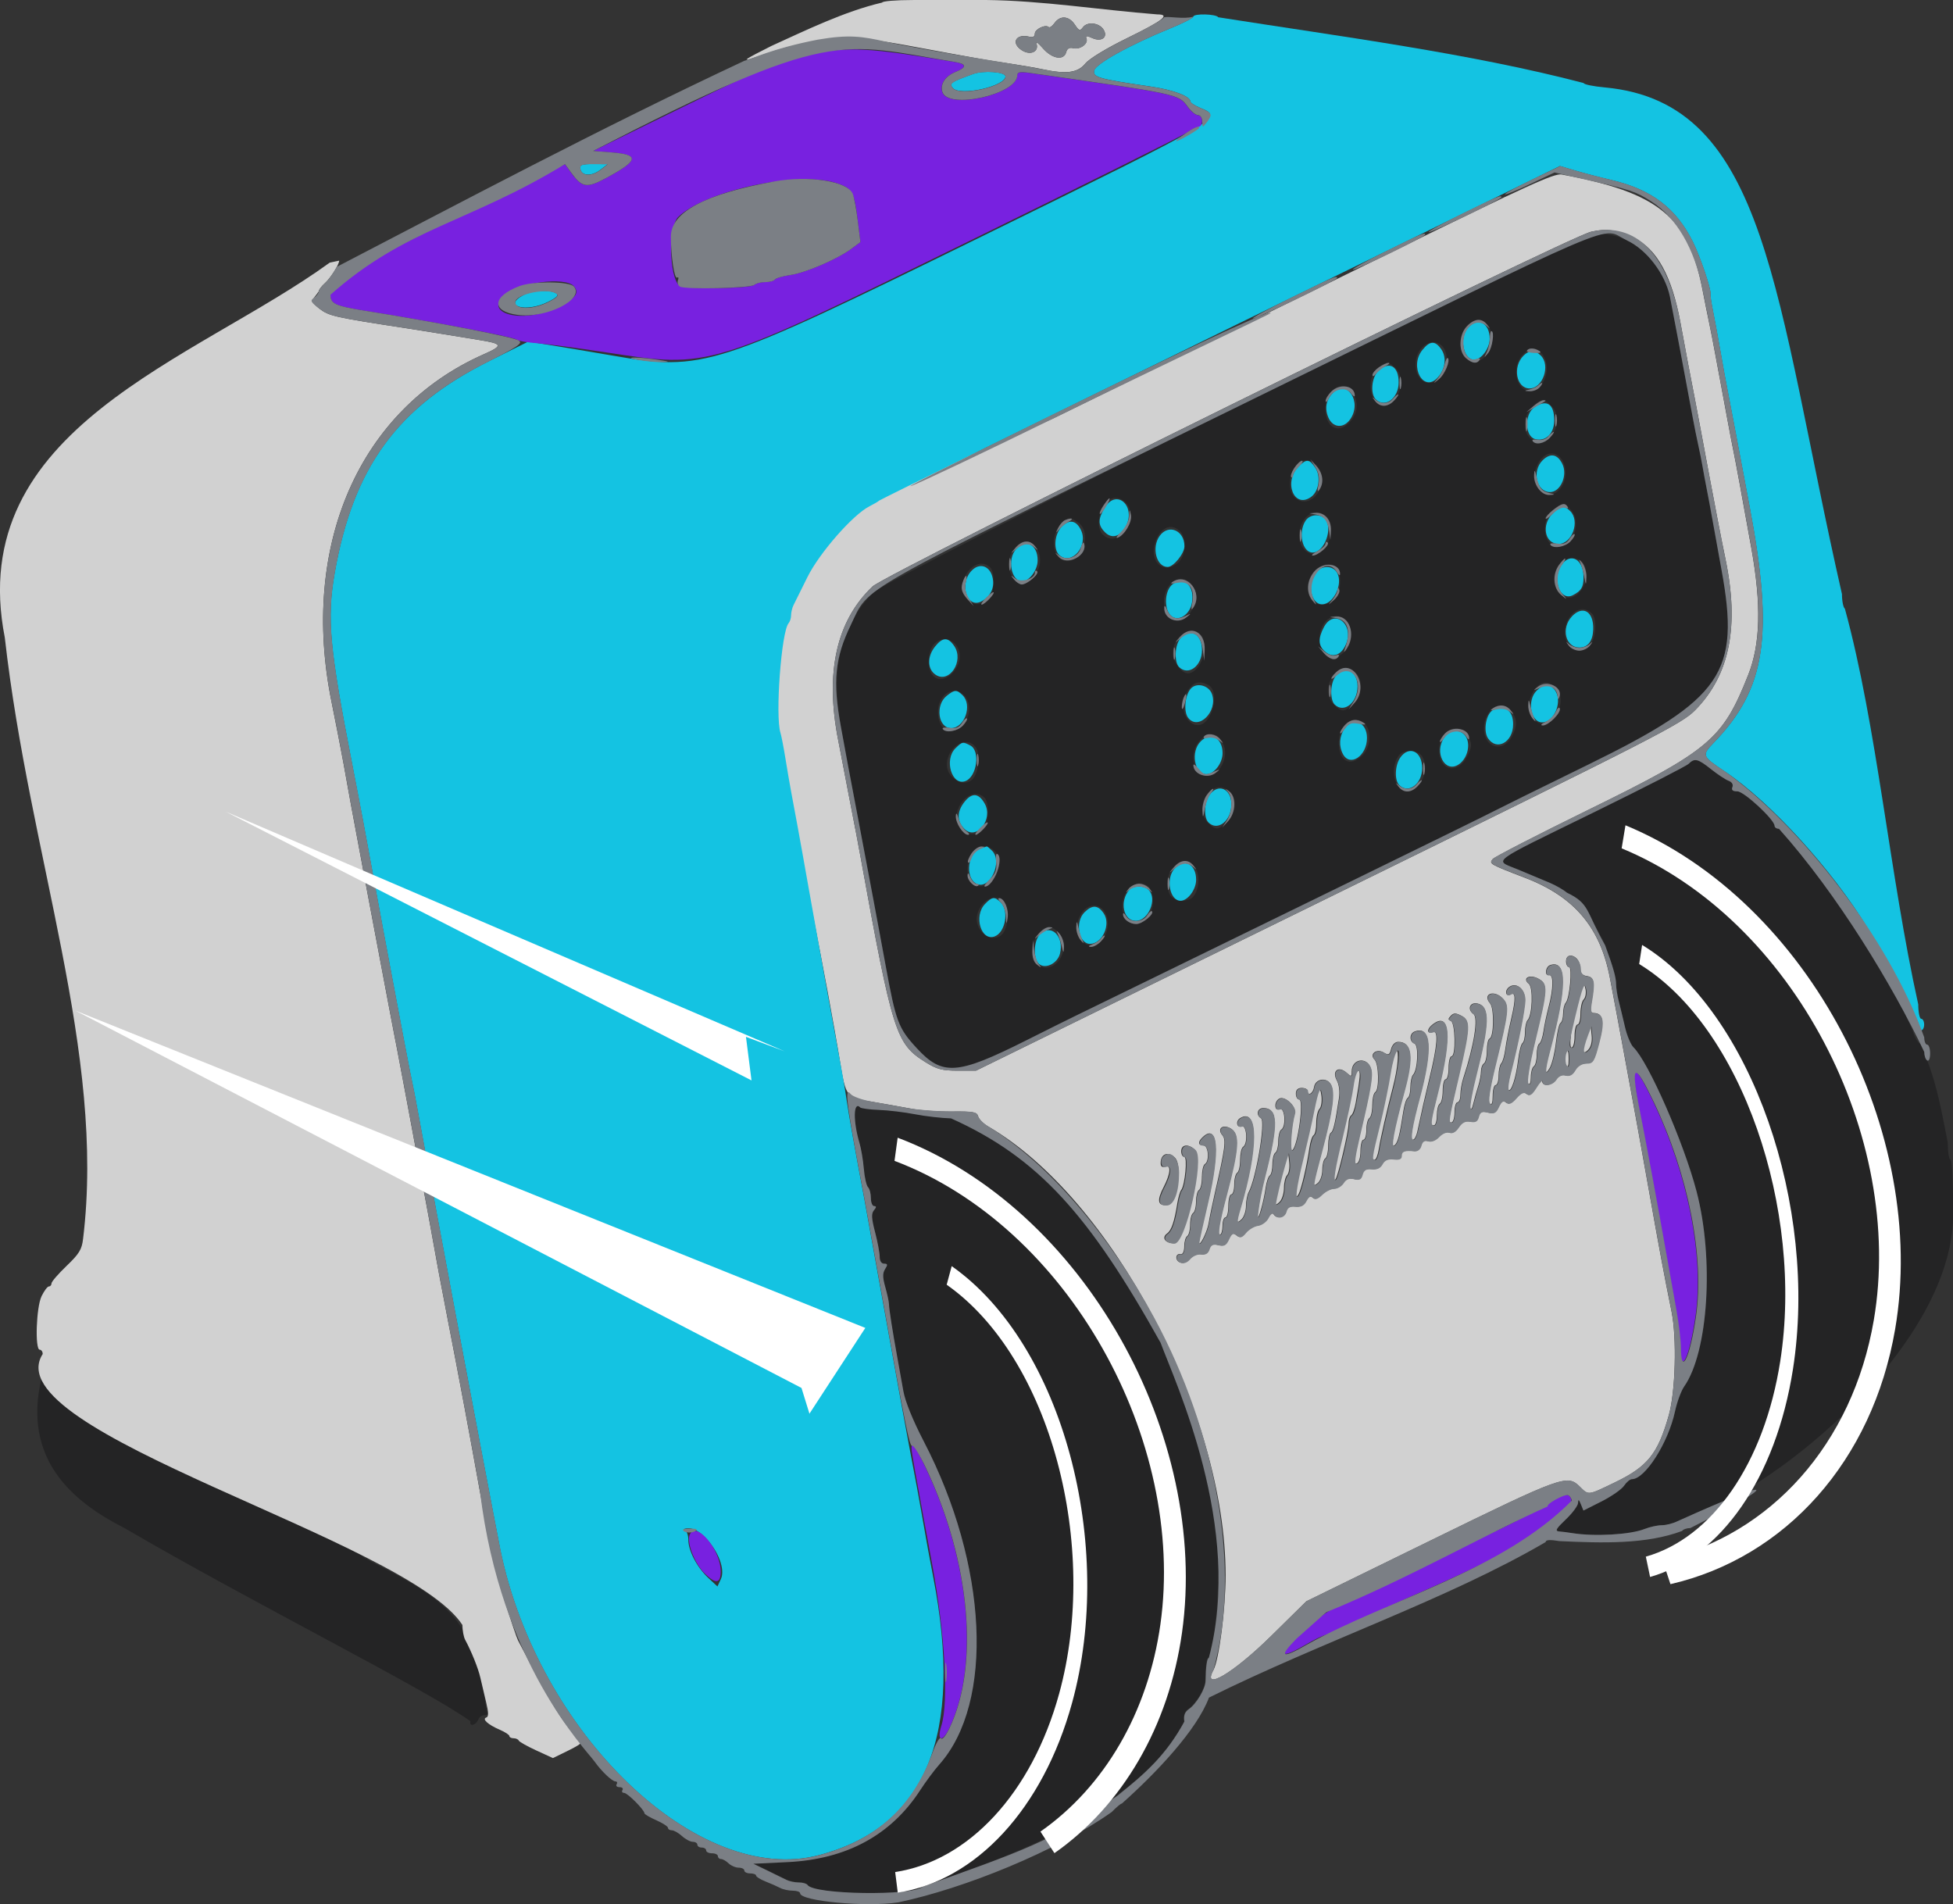 <?xml version="1.0" encoding="UTF-8" standalone="no"?>
<svg
   version="1.1"
   width="70.141"
   height="68.382"
   viewBox="0,0,70.141,68.382"
   id="svg16"
   sodipodi:docname="test.svg"
   inkscape:version="1.2.2 (732a01da63, 2022-12-09)"
   xmlns:inkscape="http://www.inkscape.org/namespaces/inkscape"
   xmlns:sodipodi="http://sodipodi.sourceforge.net/DTD/sodipodi-0.dtd"
   xmlns="http://www.w3.org/2000/svg"
   xmlns:svg="http://www.w3.org/2000/svg">
  <rect x="0" y="0" width="70.141" height="68.382" fill="#333333" stroke="none"/>
  <defs
     id="defs20">
    <inkscape:path-effect
       effect="powerstroke"
       id="path-effect420"
       is_visible="true"
       lpeversion="1"
       offset_points="1.699,2.895"
       not_jump="true"
       sort_points="true"
       interpolator_type="CentripetalCatmullRom"
       interpolator_beta="0.75"
       start_linecap_type="round"
       linejoin_type="spiro"
       miter_limit="4"
       scale_width="1"
       end_linecap_type="round" />
    <inkscape:path-effect
       effect="simplify"
       id="path-effect418"
       is_visible="true"
       lpeversion="1"
       steps="1"
       threshold="0.005"
       smooth_angles="0"
       helper_size="0"
       simplify_individual_paths="false"
       simplify_just_coalesce="false"
       step="1" />
  </defs>
  <sodipodi:namedview
     id="namedview18"
     pagecolor="#ffffff"
     bordercolor="#000000"
     borderopacity="0.25"
     inkscape:showpageshadow="2"
     inkscape:pageopacity="0.0"
     inkscape:pagecheckerboard="0"
     inkscape:deskcolor="#d1d1d1"
     showgrid="false"
     inkscape:zoom="1.8316167"
     inkscape:cx="44.223225"
     inkscape:cy="-17.470904"
     inkscape:window-width="2560"
     inkscape:window-height="1377"
     inkscape:window-x="1912"
     inkscape:window-y="-8"
     inkscape:window-maximized="1"
     inkscape:current-layer="layer1" />
  <g
     transform="translate(-204.93,-145.809)"
     id="g14">
    <g
       data-paper-data="{&quot;isPaintingLayer&quot;:true}"
       fill-rule="evenodd"
       stroke="none"
       stroke-width="0.512"
       stroke-linecap="butt"
       stroke-linejoin="miter"
       stroke-miterlimit="10"
       stroke-dasharray="none"
       stroke-dashoffset="0"
       style="mix-blend-mode:normal"
       id="g12"
       sodipodi:insensitive="true">
      <path
         d="m 262.001,154.283 c 1.17,-0.346 2.604,0.726 2.904,2.173 0.073,0.354 0.584,3.056 0.809,4.289 0.062,0.341 0.156,0.806 0.207,1.033 0.051,0.227 0.121,0.576 0.155,0.775 0.034,0.199 0.103,0.571 0.154,0.827 0.051,0.256 0.142,0.744 0.202,1.085 0.06,0.341 0.207,1.149 0.325,1.795 0.681,3.709 0.045,4.638 -4.796,7.007 -1.737,0.85 -3.252,1.598 -3.368,1.662 -0.116,0.064 -2.345,1.159 -4.954,2.433 -2.609,1.274 -5.882,2.872 -7.274,3.552 -1.391,0.68 -2.672,1.305 -2.846,1.388 -0.174,0.083 -0.957,0.473 -1.739,0.866 -2.474,1.242 -3.001,1.279 -3.927,0.274 -0.663,-0.719 -0.745,-0.939 -1.124,-3.012 -0.057,-0.313 -0.154,-0.836 -0.215,-1.163 -0.061,-0.327 -0.156,-0.838 -0.212,-1.137 -0.055,-0.298 -0.176,-0.938 -0.268,-1.421 -0.092,-0.483 -0.215,-1.134 -0.273,-1.447 -0.058,-0.313 -0.151,-0.801 -0.206,-1.085 -0.093,-0.479 -0.178,-0.932 -0.424,-2.274 -0.383,-2.085 -0.023,-3.585 1.156,-4.813 0.446,-0.465 24.514,-12.455 25.714,-12.81 m -3.625,3.229 c -0.211,-0.295 -0.477,-0.292 -0.766,0.01 -0.289,0.302 -0.308,0.899 -0.037,1.14 0.558,0.495 1.26,-0.51 0.803,-1.15 m -1.62,0.762 c -0.347,-0.41 -0.969,-0.035 -0.988,0.595 -0.019,0.646 0.52,0.921 0.931,0.476 0.228,-0.246 0.258,-0.831 0.056,-1.07 m 3.516,0.204 c -0.227,-0.223 -0.39,-0.204 -0.659,0.077 -0.442,0.461 -0.208,1.368 0.332,1.291 0.514,-0.074 0.729,-0.973 0.327,-1.368 m -5.211,0.561 c -0.253,-0.248 -0.308,-0.253 -0.605,-0.049 -0.49,0.337 -0.355,1.392 0.178,1.392 0.522,0 0.825,-0.953 0.427,-1.343 m -1.494,0.963 c -0.303,-0.622 -1.036,-0.285 -1.036,0.476 0,0.66 0.43,0.929 0.841,0.527 0.29,-0.284 0.363,-0.659 0.195,-1.003 m 7.08,0.38 c -0.273,-0.267 -0.376,-0.26 -0.69,0.047 -0.317,0.311 -0.35,0.874 -0.066,1.126 0.596,0.529 1.331,-0.609 0.756,-1.173 m 0.506,2.338 c -0.053,-0.684 -0.673,-0.854 -0.981,-0.269 -0.2,0.379 -0.198,0.617 0.007,0.904 0.362,0.507 1.029,0.072 0.974,-0.636 m -8.892,-0.145 c -0.091,-0.128 -0.275,-0.23 -0.415,-0.23 -0.542,0 -0.817,1.066 -0.357,1.382 0.573,0.393 1.204,-0.548 0.772,-1.152 m -6.852,1.344 c -0.091,-0.128 -0.275,-0.23 -0.415,-0.23 -0.47,0 -0.805,0.978 -0.453,1.323 0.525,0.515 1.312,-0.474 0.869,-1.093 m 15.928,0.188 c -0.241,-0.261 -0.28,-0.261 -0.61,-0.007 -0.493,0.38 -0.376,1.346 0.163,1.346 0.558,0 0.858,-0.895 0.447,-1.339 m -8.762,0.261 c -0.331,-0.325 -0.818,-0.114 -0.952,0.413 -0.152,0.593 0.259,1.101 0.701,0.869 0.401,-0.21 0.553,-0.986 0.251,-1.282 m -8.923,0.205 c -0.3,-0.206 -0.356,-0.203 -0.598,0.035 -0.456,0.447 -0.32,1.354 0.202,1.354 0.585,0 0.885,-1.054 0.396,-1.389 m 3.653,0.312 c -0.311,-0.305 -0.709,-0.129 -0.884,0.394 -0.23,0.684 0.266,1.171 0.785,0.77 0.314,-0.242 0.37,-0.898 0.099,-1.164 m -5.143,0.62 c -0.227,-0.34 -0.521,-0.338 -0.797,0.007 -0.274,0.342 -0.279,0.769 -0.014,1.086 0.467,0.557 1.229,-0.468 0.811,-1.092 m 19.642,0.554 c -0.154,-0.282 -0.676,-0.265 -0.886,0.03 -0.517,0.723 0.228,1.629 0.777,0.945 0.239,-0.297 0.28,-0.663 0.109,-0.975 m -21.311,0.131 c -0.51,-0.5 -1.299,0.491 -0.869,1.093 0.199,0.279 0.584,0.298 0.821,0.041 0.204,-0.221 0.235,-0.951 0.048,-1.134 m 12.439,0 c -0.356,-0.349 -1.033,0.121 -1.033,0.717 0,0.599 0.504,0.816 0.975,0.419 0.216,-0.182 0.255,-0.943 0.058,-1.136 m -5.203,0.622 c -0.345,-0.483 -0.996,-0.09 -0.996,0.601 0,0.734 0.669,0.937 1.003,0.304 0.2,-0.38 0.198,-0.617 -0.007,-0.905 m 14.374,1.031 c -0.576,-0.565 -1.321,0.551 -0.796,1.194 0.167,0.205 0.58,0.15 0.759,-0.101 0.195,-0.272 0.217,-0.918 0.038,-1.093 m -8.787,0.312 c -0.35,-0.49 -0.995,-0.113 -0.995,0.581 0,0.537 0.311,0.833 0.675,0.642 0.456,-0.239 0.608,-0.82 0.321,-1.223 m -5.272,0.45 c -0.371,-0.364 -0.994,0.061 -0.994,0.678 0,0.29 0.314,0.709 0.532,0.709 0.477,0 0.821,-1.035 0.462,-1.388 m -8.709,0.486 c -0.176,-0.362 -0.599,-0.432 -0.866,-0.143 -0.22,0.238 -0.252,0.873 -0.056,1.104 0.412,0.487 1.218,-0.353 0.922,-0.961 m 14.269,0.866 c -0.615,-0.546 -1.349,0.591 -0.756,1.173 0.273,0.267 0.376,0.26 0.69,-0.047 0.317,-0.311 0.35,-0.874 0.066,-1.126 m -5.282,0.453 c -0.356,-0.187 -0.586,-0.094 -0.808,0.327 -0.243,0.461 0.013,1.116 0.436,1.116 0.506,0 0.818,-1.209 0.372,-1.443 m 12.45,0.064 c -0.321,-0.285 -0.65,-0.154 -0.859,0.341 -0.172,0.407 -0.06,0.809 0.266,0.955 0.587,0.262 1.097,-0.85 0.594,-1.296 m -21.145,0.397 c -0.343,-0.513 -1.011,-0.186 -1.011,0.496 0,0.422 0.181,0.694 0.462,0.694 0.506,0 0.848,-0.741 0.549,-1.189 m 19.592,0.489 c -0.348,-0.487 -0.996,-0.09 -0.996,0.611 0,0.696 0.687,0.893 1.006,0.288 0.197,-0.374 0.194,-0.612 -0.01,-0.899 m -5.272,0.449 c -0.399,-0.392 -0.936,-3e-4 -0.936,0.682 0,0.664 0.406,0.881 0.843,0.452 0.303,-0.297 0.351,-0.881 0.093,-1.134 m 3.73,0.486 c -0.295,-0.607 -1.044,-0.311 -1.065,0.421 -0.022,0.771 0.669,0.942 1.013,0.251 0.166,-0.333 0.173,-0.423 0.052,-0.672 m -8.893,0.097 c -0.211,-0.295 -0.478,-0.292 -0.766,0.01 -0.295,0.307 -0.308,0.899 -0.026,1.149 0.539,0.478 1.235,-0.539 0.792,-1.159 m -8.788,0.301 c -0.283,-0.519 -1.062,-0.095 -1.062,0.578 0,0.505 0.647,0.85 0.941,0.502 0.188,-0.222 0.256,-0.832 0.121,-1.08 m 16.012,0.289 c -0.128,-0.234 -0.647,-0.272 -0.826,-0.061 -0.223,0.263 -0.26,0.774 -0.077,1.048 0.451,0.674 1.302,-0.257 0.903,-0.987 m 9.566,0.258 c 0.218,-0.214 0.327,-0.188 0.81,0.196 0.238,0.189 0.52,0.376 0.628,0.414 0.118,0.043 0.171,0.132 0.135,0.225 -0.043,0.109 0.01,0.154 0.179,0.154 0.239,0 1.335,1.017 1.335,1.238 0,0.058 0.071,0.106 0.158,0.106 2.145,1.355 3.825,5.113 4.798,7.24 0.063,0.23 0.184,0.445 0.267,0.476 0.084,0.032 0.153,0.166 0.153,0.299 0,0.133 0.047,0.27 0.105,0.305 0.368,0.941 0.528,1.9 0.738,2.945 0,0.341 0.045,0.62 0.1,0.62 0.059,0 0.097,0.837 0.093,2.067 -0.098,4.391 -5.665,9.191 -8.912,10.546 -0.393,0.128 -0.84,0.295 -0.994,0.372 -0.154,0.077 -0.404,0.14 -0.557,0.14 -0.152,0 -0.43,0.061 -0.616,0.135 -0.513,0.205 -1.805,0.277 -2.606,0.147 -0.145,-0.024 -0.352,-0.05 -0.461,-0.059 -0.159,-0.013 -0.114,-0.096 0.237,-0.43 0.239,-0.227 0.437,-0.495 0.441,-0.594 0.005,-0.141 0.027,-0.131 0.1,0.047 l 0.093,0.228 0.652,-0.329 c 0.358,-0.181 0.722,-0.435 0.808,-0.564 0.086,-0.129 0.212,-0.234 0.28,-0.234 0.473,0 1.304,-1.305 1.547,-2.429 0.074,-0.341 0.222,-0.745 0.329,-0.897 0.867,-1.234 1.081,-4.585 0.446,-7.009 -0.46,-1.756 -1.725,-4.645 -2.267,-5.176 -0.097,-0.095 -0.233,-0.422 -0.303,-0.727 -0.07,-0.305 -0.171,-0.724 -0.224,-0.929 -0.053,-0.205 -0.096,-0.481 -0.096,-0.613 0,-0.238 -0.103,-0.603 -0.393,-1.391 -0.084,-0.227 -0.336,-0.678 -0.561,-1.001 l -0.409,-0.588 c 0,0 -0.171,0.09 -0.408,-0.305 -0.122,-0.104 -0.402,-0.264 -0.622,-0.356 -0.22,-0.092 -0.722,-0.302 -1.116,-0.467 -0.882,-0.369 -1.152,-0.166 2.76,-2.083 1.762,-0.864 3.271,-1.637 3.354,-1.718 m -16.544,0.943 c -0.625,-0.429 -1.27,0.638 -0.714,1.182 0.273,0.268 0.376,0.261 0.69,-0.047 0.343,-0.336 0.355,-0.908 0.024,-1.136 m -8.747,0.273 c -0.32,-0.314 -0.841,-0.037 -0.984,0.523 -0.155,0.609 0.527,1.054 0.936,0.611 0.204,-0.221 0.235,-0.951 0.048,-1.134 m 0.356,1.907 c -0.447,-0.397 -0.967,-0.042 -0.967,0.658 0,0.425 0.152,0.618 0.488,0.618 0.53,0 0.876,-0.923 0.479,-1.276 m 7.213,0.605 c -0.451,-0.674 -1.302,0.257 -0.903,0.987 0.128,0.234 0.647,0.272 0.826,0.061 0.223,-0.263 0.26,-0.774 0.077,-1.048 m -1.641,0.727 c -0.354,-0.419 -0.994,0.027 -0.976,0.68 0.026,0.908 1.062,0.768 1.097,-0.148 0.008,-0.205 -0.047,-0.444 -0.121,-0.531 m -5.154,0.607 c -0.221,-0.475 -0.88,-0.256 -1.033,0.344 -0.14,0.547 0.464,1.07 0.862,0.747 0.211,-0.172 0.309,-0.793 0.17,-1.091 m 3.653,0.602 c -0.061,-0.69 -0.756,-0.785 -1.029,-0.14 -0.177,0.418 -0.064,0.816 0.274,0.967 0.383,0.171 0.802,-0.288 0.754,-0.827 m -1.771,0.388 c -0.283,-0.277 -0.469,-0.26 -0.73,0.066 -0.288,0.359 -0.288,0.908 -0.001,1.106 0.608,0.417 1.27,-0.643 0.731,-1.171 m -7.312,6.691 c -0.043,-0.458 0.012,-0.586 0.179,-0.422 0.038,0.037 0.343,0.078 0.676,0.09 0.334,0.012 0.915,0.082 1.292,0.155 0.377,0.073 0.962,0.14 1.3,0.149 2.427,0.33 6.134,5.087 7.304,7.572 0.038,0.156 0.13,0.354 0.204,0.439 0.074,0.085 0.215,0.364 0.312,0.62 0.098,0.256 0.254,0.615 0.347,0.797 0.093,0.183 0.139,0.362 0.101,0.399 -0.037,0.037 0.019,0.159 0.126,0.272 0.163,0.171 0.305,0.573 0.378,1.065 0.008,0.057 0.07,0.235 0.138,0.396 0.067,0.161 0.099,0.33 0.071,0.375 -0.029,0.045 0.022,0.227 0.112,0.404 0.146,0.286 0.189,0.518 0.298,1.571 0.015,0.147 0.066,0.327 0.113,0.402 0.269,0.427 0.041,5.067 -0.249,5.067 -0.064,0 -0.109,0.322 -0.115,0.814 -0.003,0.287 -0.325,0.83 -0.609,1.029 -0.139,0.097 -0.184,0.227 -0.153,0.437 -0.06,1.201 -2.116,2.453 -1.902,2.282 -0.189,0.13 -0.405,0.296 -0.481,0.368 -2.024,1.539 -4.435,2.389 -7.271,3.407 -0.337,0.331 -3.658,0.162 -3.878,-0.187 -0.031,-0.049 -0.173,-0.09 -0.316,-0.09 -0.142,0 -0.341,-0.042 -0.442,-0.093 -0.101,-0.051 -0.409,-0.202 -0.686,-0.336 l -0.503,-0.243 1.241,-0.06 c 2.106,-0.103 3.701,-0.968 4.747,-2.575 0.203,-0.313 0.514,-0.73 0.69,-0.928 1.983,-2.227 1.746,-7.172 -0.556,-11.603 -0.392,-0.754 -0.67,-1.439 -0.734,-1.809 -0.057,-0.327 -0.155,-0.873 -0.218,-1.215 -0.164,-0.892 -0.296,-1.733 -0.299,-1.912 -0.002,-0.085 -0.061,-0.359 -0.132,-0.608 -0.098,-0.346 -0.1,-0.499 -0.006,-0.646 0.1,-0.156 0.093,-0.193 -0.036,-0.193 -0.098,0 -0.159,-0.096 -0.159,-0.25 0,-0.138 -0.075,-0.536 -0.166,-0.885 -0.13,-0.495 -0.138,-0.667 -0.04,-0.783 0.089,-0.106 0.092,-0.149 0.008,-0.149 -0.065,0 -0.118,-0.13 -0.118,-0.289 0,-0.159 -0.046,-0.335 -0.103,-0.391 -0.057,-0.056 -0.125,-0.355 -0.151,-0.666 -0.026,-0.311 -0.097,-0.728 -0.157,-0.927 -0.06,-0.199 -0.13,-0.583 -0.155,-0.853 m -29.217,9.341 0.079,-0.554 0.65,0.632 c 0.357,0.347 0.701,0.632 0.763,0.632 0.062,0 0.202,0.097 0.311,0.215 0.109,0.118 0.393,0.302 0.632,0.408 0.238,0.107 0.494,0.266 0.569,0.354 0.075,0.088 0.195,0.16 0.267,0.16 0.072,0 0.553,0.246 1.068,0.547 0.515,0.301 1.112,0.628 1.327,0.726 0.215,0.099 0.417,0.221 0.45,0.272 0.032,0.051 0.512,0.312 1.065,0.58 0.554,0.268 1.063,0.539 1.131,0.603 0.069,0.064 0.457,0.276 0.863,0.471 0.406,0.195 0.809,0.409 0.896,0.475 0.087,0.066 0.443,0.271 0.791,0.456 0.348,0.184 0.656,0.367 0.685,0.407 0.029,0.04 0.409,0.247 0.843,0.462 2.496,1.305 3.184,2.117 3.598,5.052 0.069,0.134 0.051,0.181 -0.069,0.181 -0.089,0 -0.188,0.066 -0.22,0.147 -0.087,0.222 -0.343,0.288 -0.286,0.074 -1.606,-1.16 -7.856,-4.265 -12.428,-6.939 -1.963,-0.996 -3.642,-2.529 -2.984,-5.36"
         fill="#242425"
         id="path2" />
      <path
         d="m 240.341,145.809 c 2.019,0.021 4.063,0.353 6.15,0.517 0.489,0 0.214,0.219 -1.049,0.836 -0.77,0.376 -1.39,0.752 -1.536,0.931 -0.27,0.331 -0.685,0.386 -1.527,0.204 -0.243,-0.052 -0.798,-0.148 -1.233,-0.213 -0.846,-0.126 -0.915,-0.138 -3.625,-0.64 -1.938,-0.359 -2.697,-0.346 -4.372,0.075 -0.754,0.189 -2.439,0.904 -0.515,-0.06 1.196,-0.542 2.627,-1.245 3.979,-1.558 0,-0.05 0.495,-0.091 1.101,-0.091 m 5.815,0.88 c -0.209,-0.313 -0.524,-0.336 -0.726,-0.054 -0.081,0.113 -0.175,0.179 -0.209,0.146 -0.112,-0.11 -0.499,0.073 -0.499,0.236 0,0.105 -0.067,0.143 -0.196,0.11 -0.482,-0.124 -0.677,0.226 -0.271,0.486 0.31,0.199 0.629,0.05 0.524,-0.244 -0.032,-0.09 0.072,-0.013 0.232,0.172 0.33,0.381 0.753,0.453 0.837,0.14 0.035,-0.132 0.117,-0.178 0.254,-0.143 0.244,0.062 0.548,-0.16 0.475,-0.346 -0.042,-0.106 0.002,-0.11 0.209,-0.017 0.338,0.151 0.577,-0.034 0.4,-0.309 -0.154,-0.242 -0.578,-0.289 -0.732,-0.083 -0.111,0.148 -0.143,0.138 -0.298,-0.094 m 11.531,8.098 c 4.716,-2.317 5.692,-2.762 5.956,-2.713 3.484,0.649 4.546,1.515 5.054,4.121 0.089,0.455 0.205,1.036 0.26,1.292 0.054,0.256 0.153,0.767 0.22,1.137 0.067,0.37 0.163,0.881 0.212,1.137 0.049,0.256 0.144,0.767 0.211,1.137 0.067,0.37 0.165,0.881 0.218,1.137 0.083,0.403 0.301,1.587 0.638,3.462 0.362,2.021 0.327,3.435 -0.113,4.547 -0.918,2.319 -1.385,2.712 -5.757,4.855 -1.814,0.889 -3.352,1.68 -3.418,1.758 -0.142,0.168 -0.112,0.186 1.159,0.673 1.775,0.681 2.709,1.788 3.052,3.616 0.069,0.369 0.166,0.881 0.215,1.137 0.049,0.256 0.14,0.744 0.202,1.085 0.061,0.341 0.207,1.132 0.324,1.757 0.117,0.625 0.378,2.067 0.58,3.204 0.491,2.761 0.599,3.339 0.891,4.788 0.19,0.945 0.139,2.867 -0.099,3.71 -0.393,1.392 -0.761,1.849 -1.941,2.418 -0.986,0.475 -0.933,0.469 -1.265,0.143 -0.444,-0.435 -0.635,-0.366 -5.333,1.933 l -4.48,2.192 -1.265,1.246 c -1.362,1.342 -2.504,2.013 -2.07,1.218 0.203,-0.371 0.436,-2.191 0.436,-3.401 0,-5.815 -4.09,-13.546 -8.525,-16.115 -0.173,-0.1 -0.337,-0.264 -0.363,-0.364 -0.042,-0.156 -0.172,-0.181 -0.93,-0.173 -0.485,0.005 -1.142,-0.04 -1.461,-0.1 -0.319,-0.06 -0.926,-0.168 -1.35,-0.24 -0.885,-0.15 -0.997,-0.108 -1.174,-1.189 -0.627,-3.81 -1.375,-7.083 -2.052,-11.175 -1.892,-7.082 -0.732,-7.633 9.649,-12.18 3.674,-1.804 9.219,-4.527 12.321,-6.052 m 8.559,-0.441 c -0.561,-0.283 -1,-0.344 -1.549,-0.217 -0.858,0.199 -25.313,12.27 -25.804,12.737 -1.299,1.235 -1.713,3.086 -1.235,5.518 0.116,0.589 0.262,1.349 0.325,1.69 0.063,0.341 0.157,0.829 0.209,1.085 0.052,0.256 0.167,0.86 0.255,1.344 1.17,6.433 1.281,6.783 2.358,7.453 0.397,0.247 0.592,0.298 1.141,0.298 h 0.662 l 12.657,-6.21 c 11.889,-5.833 12.689,-6.243 13.179,-6.744 1.239,-1.265 1.584,-3.014 1.076,-5.442 -0.125,-0.597 -0.395,-1.992 -0.601,-3.1 -0.205,-1.108 -0.422,-2.259 -0.48,-2.558 -0.201,-1.03 -0.315,-1.632 -0.533,-2.816 -0.304,-1.649 -0.835,-2.621 -1.66,-3.038 m -46.509,0.82 c 0,0.139 -0.314,0.633 -0.516,0.812 -0.122,0.108 -0.222,0.243 -0.222,0.298 -0.192,0.29 -0.36,0.309 0.025,0.614 0.36,0.269 0.519,0.305 3.137,0.706 0.377,0.058 0.946,0.148 1.265,0.201 0.319,0.053 0.922,0.152 1.34,0.219 0.849,0.136 0.868,0.201 0.155,0.516 -4.465,1.978 -6.603,6.873 -5.457,12.492 0.145,0.71 0.339,1.711 0.432,2.222 0.093,0.512 0.21,1.163 0.261,1.447 0.116,0.645 0.98,5.236 1.477,7.854 0.054,0.284 0.144,0.749 0.2,1.033 0.056,0.284 0.179,0.935 0.273,1.447 0.181,0.987 0.515,2.759 0.682,3.617 0.055,0.284 0.129,0.679 0.164,0.879 0.063,0.361 0.173,0.963 0.361,1.989 0.055,0.298 0.199,1.054 0.321,1.679 0.414,2.127 0.791,4.146 1.16,6.201 0.378,2.106 0.525,2.748 0.911,3.979 0.205,0.654 0.41,1.259 0.455,1.345 1.244,2.381 1.695,3.113 2.071,3.354 0.36,0.231 0.322,0.312 -0.283,0.608 l -0.536,0.262 -0.597,-0.274 c -0.328,-0.151 -0.613,-0.311 -0.632,-0.356 -0.019,-0.045 -0.102,-0.082 -0.185,-0.082 -0.082,0 -0.149,-0.035 -0.149,-0.078 0,-0.043 -0.154,-0.145 -0.343,-0.226 -0.428,-0.185 -0.651,-0.387 -0.486,-0.441 0.086,-0.028 0.084,-0.176 -0.007,-0.551 -0.069,-0.282 -0.161,-0.675 -0.206,-0.874 -0.075,-0.335 -0.317,-0.938 -0.548,-1.368 -0.053,-0.099 -0.097,-0.337 -0.097,-0.53 -1.991,-3.068 -16.875,-6.927 -15.074,-9.73 0,-0.085 -0.048,-0.154 -0.106,-0.154 -0.178,0 -0.127,-1.527 0.065,-1.922 0.094,-0.193 0.212,-0.351 0.264,-0.351 0.051,0 0.093,-0.049 0.093,-0.11 0,-0.061 0.244,-0.342 0.541,-0.627 0.452,-0.432 0.55,-0.591 0.593,-0.973 0.816,-6.682 -1.92,-13.699 -2.811,-21.589 -1.477,-7.521 6.816,-9.945 11.669,-13.466 m 44.803,25.005 c -0.194,-0.19 -0.401,-0.148 -0.401,0.083 0,0.114 0.048,0.207 0.106,0.207 0.126,0 0.021,1.137 -0.12,1.287 -0.05,0.054 -0.092,0.226 -0.092,0.381 0,0.156 -0.042,0.309 -0.093,0.34 -0.051,0.031 -0.125,0.348 -0.165,0.704 -0.04,0.356 -0.139,0.764 -0.219,0.906 -0.193,0.337 -0.193,0.104 -0.002,-0.613 0.611,-2.287 0.617,-3.273 0.019,-3.077 -0.173,0.056 -0.219,0.395 -0.049,0.361 0.171,-0.035 0.164,0.483 -0.016,1.16 -0.068,0.256 -0.149,0.64 -0.179,0.853 -0.031,0.214 -0.098,0.414 -0.15,0.445 -0.052,0.031 -0.094,0.214 -0.094,0.407 0,0.192 -0.048,0.378 -0.105,0.414 -0.058,0.035 -0.106,0.21 -0.106,0.388 0,0.204 -0.037,0.288 -0.099,0.226 -0.062,-0.062 0.036,-0.658 0.262,-1.597 0.44,-1.824 0.447,-1.988 0.099,-2.171 -0.314,-0.165 -0.582,-0.011 -0.334,0.191 0.161,0.131 0.126,1.122 -0.045,1.303 -0.051,0.054 -0.093,0.249 -0.093,0.433 0,0.184 -0.041,0.359 -0.09,0.39 -0.05,0.03 -0.121,0.309 -0.158,0.62 -0.075,0.624 -0.249,1.157 -0.347,1.061 -0.035,-0.034 -0.006,-0.285 0.064,-0.557 0.276,-1.068 0.532,-2.357 0.532,-2.68 0,-0.402 -0.33,-0.653 -0.585,-0.446 -0.155,0.126 -0.103,0.352 0.058,0.254 0.188,-0.114 0.201,0.149 0.039,0.839 -0.092,0.391 -0.19,0.897 -0.219,1.125 -0.029,0.227 -0.095,0.458 -0.147,0.512 -0.052,0.054 -0.095,0.252 -0.095,0.439 0,0.188 -0.047,0.341 -0.105,0.341 -0.058,0 -0.106,0.172 -0.106,0.383 0,0.263 -0.034,0.349 -0.109,0.276 -0.075,-0.073 -0.01,-0.508 0.207,-1.39 0.467,-1.899 0.493,-2.129 0.269,-2.371 -0.313,-0.339 -0.755,-0.176 -0.461,0.17 0.151,0.179 0.136,1.207 -0.019,1.262 -0.053,0.019 -0.097,0.214 -0.097,0.433 0,0.219 -0.048,0.427 -0.106,0.462 -0.058,0.035 -0.105,0.162 -0.105,0.283 0,0.121 -0.046,0.362 -0.102,0.536 -0.056,0.175 -0.135,0.457 -0.175,0.627 -0.045,0.192 -0.089,0.246 -0.114,0.142 -0.023,-0.092 0.076,-0.627 0.22,-1.188 0.47,-1.837 0.484,-2.442 0.06,-2.551 -0.283,-0.073 -0.4,0.203 -0.159,0.376 0.179,0.129 0.024,1.108 -0.365,2.298 -0.057,0.175 -0.104,0.442 -0.104,0.594 0,0.152 -0.048,0.277 -0.106,0.277 -0.058,0 -0.106,0.163 -0.106,0.362 0,0.199 -0.051,0.362 -0.114,0.362 -0.124,0 -0.113,-0.067 0.271,-1.705 0.397,-1.693 0.41,-1.959 0.1,-2.122 -0.215,-0.113 -0.285,-0.113 -0.391,-0.003 -0.103,0.107 -0.102,0.145 0.002,0.182 0.16,0.058 0.185,1.27 0.026,1.27 -0.058,0 -0.106,0.186 -0.106,0.413 0,0.228 -0.048,0.414 -0.105,0.414 -0.058,0 -0.106,0.183 -0.106,0.407 0,0.224 -0.048,0.436 -0.106,0.471 -0.058,0.035 -0.105,0.224 -0.105,0.419 0,0.196 -0.048,0.356 -0.106,0.356 -0.148,0 -0.137,-0.09 0.148,-1.219 0.506,-2.007 0.426,-2.908 -0.214,-2.387 -0.2,0.163 -0.182,0.335 0.027,0.257 0.207,-0.078 0.168,0.468 -0.118,1.644 -0.163,0.669 -0.288,1.222 -0.439,1.938 -0.033,0.156 -0.104,0.284 -0.158,0.284 -0.114,0 -0.04,-0.475 0.236,-1.498 0.477,-1.772 0.417,-2.611 -0.172,-2.389 -0.193,0.073 -0.199,0.363 -0.008,0.435 0.159,0.06 0.118,0.942 -0.052,1.122 -0.051,0.054 -0.093,0.249 -0.093,0.433 0,0.184 -0.042,0.361 -0.094,0.392 -0.052,0.032 -0.121,0.232 -0.154,0.445 -0.144,0.934 -0.203,1.163 -0.33,1.266 -0.151,0.123 -0.028,-0.547 0.361,-1.963 0.336,-1.223 0.268,-1.757 -0.223,-1.757 -0.111,0 -0.214,0.103 -0.253,0.253 -0.056,0.218 -0.092,0.236 -0.263,0.132 -0.259,-0.159 -0.535,0.055 -0.33,0.256 0.153,0.15 0.17,1.078 0.021,1.168 -0.058,0.035 -0.105,0.244 -0.105,0.465 0,0.221 -0.048,0.43 -0.106,0.465 -0.058,0.035 -0.106,0.224 -0.106,0.419 0,0.196 -0.047,0.356 -0.105,0.356 -0.058,0 -0.106,0.181 -0.106,0.402 0,0.24 -0.057,0.424 -0.14,0.455 -0.106,0.04 -0.08,-0.203 0.107,-0.996 0.391,-1.655 0.475,-2.145 0.411,-2.395 -0.117,-0.459 -0.694,-0.39 -0.694,0.083 0,0.195 -0.014,0.198 -0.187,0.044 -0.288,-0.256 -0.533,-0.065 -0.35,0.272 0.085,0.155 0.115,0.41 0.078,0.653 -0.139,0.909 -0.202,1.178 -0.291,1.232 -0.051,0.031 -0.094,0.237 -0.094,0.458 0,0.221 -0.048,0.43 -0.106,0.465 -0.058,0.035 -0.106,0.218 -0.106,0.407 0,0.189 -0.071,0.401 -0.158,0.471 -0.207,0.169 -0.209,0.181 0.162,-1.22 0.369,-1.391 0.452,-2.038 0.3,-2.317 -0.149,-0.272 -0.557,-0.204 -0.601,0.1 -0.033,0.226 -0.23,0.336 -0.23,0.129 0,-0.057 -0.095,-0.103 -0.211,-0.103 -0.141,0 -0.211,0.069 -0.211,0.207 0,0.114 0.052,0.207 0.116,0.207 0.182,0 -0.049,1.704 -0.247,1.824 -0.103,0.062 -0.038,-0.894 0.09,-1.328 0.067,-0.225 -0.325,-0.614 -0.536,-0.535 -0.088,0.033 -0.16,0.147 -0.16,0.253 0,0.129 0.052,0.173 0.158,0.133 0.185,-0.07 0.235,0.627 0.053,0.738 -0.058,0.035 -0.106,0.221 -0.106,0.413 0,0.192 -0.047,0.378 -0.105,0.414 -0.058,0.035 -0.106,0.221 -0.106,0.413 0,0.192 -0.043,0.375 -0.094,0.407 -0.052,0.032 -0.119,0.232 -0.149,0.445 -0.03,0.214 -0.101,0.551 -0.159,0.75 -0.235,0.817 -0.119,-0.18 0.138,-1.189 0.477,-1.872 0.462,-2.429 -0.065,-2.429 -0.215,0 -0.27,0.254 -0.08,0.369 0.169,0.102 -0.173,2.145 -0.444,2.652 -0.053,0.099 -0.096,0.323 -0.096,0.498 0,0.175 -0.071,0.389 -0.158,0.474 -0.186,0.183 -0.196,0.111 -0.051,-0.377 0.65,-2.185 0.65,-3.649 -0.001,-3.255 -0.171,0.104 -0.126,0.363 0.052,0.296 0.185,-0.07 0.235,0.627 0.053,0.738 -0.058,0.035 -0.105,0.244 -0.105,0.465 0,0.221 -0.048,0.43 -0.106,0.465 -0.058,0.035 -0.106,0.224 -0.106,0.419 0,0.196 -0.047,0.356 -0.105,0.356 -0.058,0 -0.106,0.186 -0.106,0.413 0,0.227 -0.048,0.414 -0.105,0.414 -0.058,0 -0.106,0.139 -0.106,0.31 0,0.171 -0.043,0.31 -0.094,0.31 -0.098,0 -0.024,-0.442 0.243,-1.447 0.436,-1.642 0.471,-2.167 0.155,-2.361 -0.286,-0.175 -0.512,-0.003 -0.309,0.236 0.141,0.166 0.104,0.449 -0.268,2.073 -0.091,0.398 -0.192,0.886 -0.224,1.085 -0.051,0.319 -0.347,0.903 -0.347,0.685 0,-0.046 0.142,-0.688 0.316,-1.426 0.442,-1.875 0.358,-2.877 -0.195,-2.335 -0.168,0.164 -0.152,0.285 0.037,0.285 0.181,0 0.226,0.567 0.052,0.672 -0.058,0.035 -0.105,0.244 -0.105,0.465 0,0.221 -0.048,0.43 -0.106,0.465 -0.058,0.035 -0.105,0.221 -0.105,0.414 0,0.192 -0.048,0.378 -0.106,0.413 -0.058,0.035 -0.106,0.221 -0.106,0.414 0,0.192 -0.047,0.378 -0.105,0.413 -0.058,0.035 -0.106,0.201 -0.106,0.368 0,0.172 -0.052,0.293 -0.118,0.278 -0.199,-0.043 -0.228,0.228 -0.032,0.301 0.117,0.044 0.244,-0.003 0.351,-0.129 0.094,-0.111 0.268,-0.184 0.396,-0.166 0.155,0.022 0.25,-0.036 0.297,-0.181 0.053,-0.164 0.127,-0.199 0.323,-0.151 0.203,0.05 0.279,0.009 0.378,-0.206 0.102,-0.22 0.152,-0.245 0.278,-0.143 0.124,0.101 0.189,0.083 0.335,-0.095 0.1,-0.121 0.295,-0.236 0.433,-0.255 0.138,-0.019 0.307,-0.144 0.374,-0.277 0.075,-0.147 0.15,-0.198 0.193,-0.129 0.117,0.185 0.391,0.127 0.45,-0.096 0.041,-0.152 0.13,-0.201 0.327,-0.181 0.192,0.02 0.306,-0.04 0.391,-0.202 0.085,-0.163 0.152,-0.198 0.232,-0.119 0.081,0.079 0.177,0.048 0.334,-0.106 0.122,-0.119 0.316,-0.217 0.431,-0.217 0.116,0 0.268,-0.091 0.339,-0.203 0.092,-0.145 0.2,-0.186 0.376,-0.142 0.192,0.047 0.26,0.012 0.306,-0.161 0.044,-0.165 0.128,-0.214 0.33,-0.194 0.183,0.019 0.307,-0.039 0.383,-0.179 0.079,-0.146 0.197,-0.197 0.401,-0.174 0.207,0.024 0.29,-0.013 0.29,-0.129 0,-0.164 0.105,-0.202 0.456,-0.166 0.117,0.012 0.215,-0.065 0.25,-0.198 0.041,-0.153 0.114,-0.2 0.247,-0.159 0.116,0.036 0.269,-0.024 0.393,-0.155 0.119,-0.125 0.272,-0.188 0.369,-0.151 0.106,0.04 0.227,-0.028 0.335,-0.189 0.121,-0.18 0.238,-0.239 0.415,-0.206 0.185,0.035 0.261,-0.009 0.305,-0.174 0.047,-0.177 0.111,-0.207 0.328,-0.154 0.221,0.055 0.292,0.018 0.394,-0.202 0.094,-0.202 0.158,-0.241 0.26,-0.158 0.101,0.082 0.195,0.043 0.37,-0.154 0.175,-0.198 0.269,-0.236 0.371,-0.153 0.104,0.084 0.188,0.028 0.351,-0.234 0.118,-0.19 0.215,-0.287 0.215,-0.216 5.3e-4,0.201 0.357,0.152 0.498,-0.069 0.081,-0.126 0.201,-0.179 0.333,-0.145 0.142,0.036 0.251,-0.023 0.347,-0.189 0.088,-0.152 0.238,-0.242 0.402,-0.242 0.237,0 0.281,-0.072 0.459,-0.752 0.203,-0.774 0.149,-1.057 -0.2,-1.057 -0.102,0 -0.121,-0.103 -0.071,-0.387 0.126,-0.728 0.097,-0.902 -0.16,-0.938 -0.165,-0.023 -0.237,-0.103 -0.237,-0.264 0,-0.127 -0.057,-0.286 -0.126,-0.354 m 0.2,1.013 c 0.051,-0.115 0.08,-0.092 0.112,0.089 0.024,0.134 -0.008,0.295 -0.071,0.357 -0.063,0.062 -0.114,0.289 -0.114,0.505 0,0.216 -0.048,0.393 -0.105,0.393 -0.058,0 -0.106,0.186 -0.106,0.414 0,0.227 -0.048,0.413 -0.106,0.413 -0.156,0 0.128,-1.586 0.39,-2.17 m 0.164,1.746 0.132,-0.351 0.034,0.35 c 0.021,0.219 -0.028,0.411 -0.132,0.513 -0.215,0.211 -0.229,0.007 -0.034,-0.512 m -7.074,1.34 c 0.07,-0.447 0.171,-0.813 0.225,-0.813 0.108,0 0.049,0.651 -0.117,1.292 -0.227,0.874 -0.455,1.876 -0.512,2.248 -0.033,0.213 -0.101,0.388 -0.151,0.388 -0.131,0 -0.121,-0.076 0.169,-1.247 0.143,-0.579 0.317,-1.42 0.387,-1.867 m 6.282,-0.618 c 0.078,-0.294 0.133,-0.235 0.131,0.141 -0.001,0.228 -0.031,0.291 -0.093,0.195 -0.05,-0.078 -0.068,-0.229 -0.039,-0.336 m -7.616,1.071 c 0.04,-0.298 0.121,-0.543 0.18,-0.543 0.102,0 0.088,0.203 -0.081,1.164 -0.038,0.214 -0.111,0.414 -0.162,0.445 -0.051,0.031 -0.094,0.167 -0.094,0.303 0,0.282 -0.383,1.909 -0.47,1.994 -0.122,0.12 -0.046,-0.362 0.248,-1.567 0.168,-0.689 0.339,-1.497 0.379,-1.795 m -1.237,0.181 c 0.043,-0.097 0.082,-0.025 0.107,0.194 0.022,0.192 -0.012,0.399 -0.074,0.46 -0.062,0.061 -0.113,0.285 -0.113,0.497 0,0.213 -0.043,0.412 -0.094,0.444 -0.052,0.031 -0.119,0.232 -0.15,0.445 -0.092,0.646 -0.297,1.516 -0.395,1.68 -0.17,0.285 -0.112,-0.206 0.154,-1.292 0.139,-0.568 0.308,-1.313 0.375,-1.654 0.067,-0.341 0.153,-0.69 0.19,-0.775 m -4.436,2.123 c -0.23,-0.225 -0.493,-0.199 -0.493,0.048 0,0.114 0.049,0.207 0.109,0.207 0.12,0 0.026,1.01 -0.111,1.188 -0.043,0.057 -0.105,0.266 -0.137,0.465 -0.107,0.672 -0.211,0.981 -0.369,1.095 -0.208,0.15 -0.07,0.351 0.241,0.351 0.398,0 1.085,-3.035 0.759,-3.355 m -0.725,0.275 c -0.239,-0.234 -0.506,-0.129 -0.506,0.2 0,0.123 0.054,0.166 0.158,0.127 0.227,-0.085 0.202,0.247 -0.054,0.741 -0.242,0.467 -0.211,0.664 0.103,0.641 0.363,-0.027 0.605,-1.409 0.3,-1.708 m 3.949,0.238 0.124,-0.413 0.037,0.349 c 0.021,0.192 -0.013,0.399 -0.076,0.46 -0.062,0.061 -0.113,0.268 -0.113,0.459 0,0.192 -0.071,0.418 -0.158,0.504 -0.087,0.085 -0.157,0.117 -0.155,0.07 0.004,-0.132 0.204,-0.97 0.341,-1.428"
         fill="#d1d1d1"
         id="path4" />
      <path
         d="m 247.787,146.409 c 0,-0.121 0.819,-0.102 0.896,0.02 4.367,0.688 9.043,1.293 13.124,2.362 0,0.049 0.344,0.12 0.764,0.158 5.882,0.545 6.084,7.533 8.512,18.195 0,0.252 0.048,0.488 0.105,0.523 1.155,4.225 1.6,9.537 2.635,14.21 0,0.284 0.048,0.517 0.106,0.517 0.058,0 0.106,0.093 0.106,0.207 0,0.114 -0.048,0.207 -0.106,0.207 -0.058,0 -0.106,-0.093 -0.106,-0.207 0,-0.114 -0.047,-0.207 -0.105,-0.207 -0.058,0 -0.106,-0.047 -0.106,-0.106 0,-0.218 -0.88,-1.943 -1.596,-3.13 -1.265,-2.096 -3.506,-4.557 -5.139,-5.644 -0.824,-0.549 -0.837,-0.581 -0.408,-1.025 1.883,-1.946 2.173,-3.846 1.295,-8.491 -0.209,-1.108 -0.426,-2.259 -0.482,-2.558 -0.055,-0.298 -0.153,-0.81 -0.217,-1.137 -0.15,-0.769 -0.262,-1.376 -0.395,-2.145 -0.059,-0.341 -0.157,-0.867 -0.218,-1.168 -0.061,-0.301 -0.102,-0.58 -0.092,-0.62 0.037,-0.142 -0.36,-1.323 -0.628,-1.866 -0.6,-1.216 -1.485,-1.89 -2.926,-2.229 -0.406,-0.095 -0.988,-0.248 -1.295,-0.339 l -0.557,-0.165 -12.199,5.98 c -6.709,3.289 -12.222,6.005 -12.251,6.035 -0.029,0.03 -0.186,0.123 -0.349,0.205 -0.592,0.299 -1.793,1.67 -2.224,2.537 -0.226,0.455 -0.451,0.908 -0.5,1.006 -0.05,0.099 -0.09,0.264 -0.09,0.367 0,0.103 -0.039,0.231 -0.088,0.286 -0.261,0.293 -0.487,3.331 -0.293,3.941 0.033,0.103 0.113,0.514 0.177,0.911 0.064,0.398 0.156,0.933 0.204,1.189 0.17,0.904 0.337,1.815 0.427,2.325 0.05,0.284 0.137,0.773 0.193,1.085 0.057,0.312 0.198,1.103 0.315,1.757 0.215,1.201 0.465,2.576 0.658,3.617 0.25,1.35 0.318,1.741 0.41,2.35 0.086,0.57 0.294,1.731 0.635,3.541 0.059,0.313 0.319,1.754 0.578,3.204 0.479,2.679 1.045,5.771 1.21,6.614 0.05,0.256 0.143,0.756 0.205,1.111 0.269,1.534 0.331,1.876 0.474,2.61 1.101,5.676 -0.252,8.969 -4.102,9.986 -4.347,1.148 -10.091,-4.356 -11.447,-10.968 -0.096,-0.469 -1.336,-6.993 -1.577,-8.294 -0.153,-0.827 -0.261,-1.409 -0.786,-4.211 -0.266,-1.421 -0.525,-2.816 -0.575,-3.1 -0.05,-0.284 -0.115,-0.633 -0.144,-0.775 -0.029,-0.142 -0.105,-0.514 -0.169,-0.827 -0.101,-0.49 -0.987,-5.202 -1.278,-6.795 -0.055,-0.298 -0.147,-0.798 -0.205,-1.111 -0.058,-0.313 -0.15,-0.813 -0.205,-1.111 -0.055,-0.298 -0.222,-1.171 -0.372,-1.938 -0.828,-4.234 -0.924,-5.281 -0.636,-6.924 0.664,-3.784 2.248,-5.954 5.55,-7.6 l 1.401,-0.698 0.742,0.117 c 0.408,0.065 1.429,0.237 2.27,0.382 3.292,0.57 3.611,0.467 13.269,-4.271 8.656,-4.247 8.701,-4.273 7.867,-4.615 -0.203,-0.083 -0.369,-0.19 -0.369,-0.237 0,-0.185 -0.617,-0.417 -1.423,-0.535 -1.861,-0.273 -2.069,-0.331 -2.035,-0.567 0.035,-0.238 1.27,-0.925 2.746,-1.527 0.449,-0.183 0.817,-0.37 0.817,-0.416 m -7.906,2.057 c 0.374,-0.135 1.16,-0.076 1.16,0.087 0,0.36 -1.632,0.722 -1.889,0.419 -0.142,-0.168 -0.069,-0.218 0.729,-0.506 m -14.106,3.414 c -0.03,-0.152 0.045,-0.18 0.473,-0.178 l 0.509,0.003 -0.264,0.204 c -0.311,0.241 -0.669,0.227 -0.718,-0.028 m -2.049,4.529 c 0.323,-0.172 0.949,-0.208 1.175,-0.068 0.112,0.069 0.043,0.144 -0.286,0.309 -0.787,0.394 -1.646,0.161 -0.89,-0.241 m 33.934,1.164 c 0.353,-0.382 0.774,-0.165 0.774,0.4 0,0.349 -0.3,0.754 -0.559,0.754 -0.393,0 -0.542,-0.801 -0.216,-1.155 m -1.643,0.807 c 0.273,-0.341 0.466,-0.345 0.687,-0.015 0.193,0.289 0.135,0.71 -0.139,1.008 -0.507,0.551 -1.028,-0.395 -0.548,-0.994 m 3.637,0.2 c 0.21,-0.206 0.407,-0.206 0.617,2.6e-4 0.357,0.35 0.074,1.181 -0.402,1.181 -0.481,0 -0.623,-0.781 -0.215,-1.181 m -5.226,0.561 c 0.389,-0.381 0.738,-0.191 0.738,0.4 0,0.575 -0.489,0.939 -0.822,0.613 -0.2,-0.197 -0.152,-0.781 0.084,-1.013 m -1.619,0.776 c 0.515,-0.505 1.054,0.34 0.612,0.958 -0.239,0.335 -0.624,0.299 -0.781,-0.073 -0.139,-0.329 -0.079,-0.642 0.169,-0.885 m 7.23,0.522 c 0.44,-0.302 0.714,-0.124 0.714,0.464 0,0.476 -0.297,0.772 -0.681,0.678 -0.374,-0.092 -0.397,-0.892 -0.034,-1.141 m 0.299,1.9 c 0.276,-0.271 0.534,-0.223 0.708,0.132 0.199,0.406 -0.065,1.011 -0.442,1.011 -0.485,0 -0.661,-0.756 -0.266,-1.143 m -8.753,0.211 c 0.273,-0.267 0.378,-0.258 0.587,0.055 0.207,0.309 0.135,0.837 -0.142,1.044 -0.615,0.458 -1.018,-0.537 -0.445,-1.099 m -6.961,1.475 c 0.426,-0.685 1.128,-0.015 0.737,0.702 -0.195,0.357 -0.493,0.44 -0.733,0.205 -0.268,-0.263 -0.269,-0.481 -0.004,-0.907 m 16.072,0.228 c 0.303,-0.297 0.405,-0.311 0.63,-0.091 0.364,0.357 0.073,1.181 -0.416,1.181 -0.496,0 -0.629,-0.682 -0.213,-1.09 m -8.877,0.262 c 0.146,-0.229 0.498,-0.271 0.691,-0.081 0.318,0.311 -0.004,1.219 -0.432,1.219 -0.37,0 -0.532,-0.71 -0.259,-1.138 m -8.765,0.222 c 0.273,-0.288 0.528,-0.25 0.7,0.103 0.277,0.567 -0.317,1.279 -0.764,0.915 -0.229,-0.186 -0.194,-0.747 0.064,-1.018 m 3.528,0.319 c 0.316,-0.442 0.89,-0.203 0.89,0.37 0,0.261 -0.391,0.744 -0.602,0.744 -0.406,0 -0.586,-0.697 -0.288,-1.114 m -5.155,0.476 c 0.353,-0.382 0.774,-0.165 0.774,0.4 0,0.349 -0.3,0.754 -0.559,0.754 -0.393,0 -0.542,-0.801 -0.216,-1.155 m 19.597,0.557 c 0.326,-0.456 0.787,-0.185 0.783,0.461 -0.002,0.347 -0.082,0.48 -0.38,0.634 -0.466,0.24 -0.768,-0.583 -0.403,-1.095 m -21.132,0.159 c 0.271,-0.221 0.589,-0.092 0.684,0.278 0.09,0.35 -0.033,0.654 -0.346,0.855 -0.58,0.372 -0.893,-0.68 -0.337,-1.133 m 12.277,0.151 c 0.209,-0.293 0.633,-0.301 0.79,-0.013 0.218,0.4 -0.133,1.127 -0.545,1.127 -0.386,0 -0.541,-0.7 -0.245,-1.114 m -5.086,0.368 c 0.414,-0.258 0.768,0.122 0.657,0.703 -0.07,0.365 -0.384,0.617 -0.648,0.518 -0.371,-0.14 -0.379,-0.992 -0.01,-1.221 m 14.307,1.179 c 0.391,-0.412 0.783,-0.178 0.765,0.458 -0.012,0.428 -0.187,0.66 -0.497,0.66 -0.501,0 -0.668,-0.696 -0.267,-1.117 m -8.906,0.382 c 0.36,-0.683 1.097,-0.107 0.79,0.618 -0.167,0.396 -0.479,0.506 -0.751,0.265 -0.246,-0.218 -0.257,-0.47 -0.039,-0.883 m -5.155,0.407 c 0.358,-0.388 0.774,-0.163 0.774,0.418 0,0.575 -0.489,0.939 -0.822,0.613 -0.184,-0.181 -0.155,-0.811 0.048,-1.03 m -8.811,0.29 c 0.274,-0.342 0.466,-0.345 0.69,-0.011 0.359,0.537 -0.185,1.36 -0.676,1.023 -0.297,-0.204 -0.303,-0.651 -0.014,-1.012 m 14.398,1.053 c 0.346,-0.375 0.774,-0.166 0.774,0.377 0,0.591 -0.489,0.98 -0.822,0.654 -0.184,-0.181 -0.155,-0.811 0.048,-1.031 m -5.222,0.468 c 0.204,-0.241 0.654,-0.132 0.767,0.186 0.222,0.623 -0.491,1.332 -0.856,0.852 -0.167,-0.219 -0.118,-0.793 0.089,-1.037 m 12.427,0.066 c 0.253,-0.248 0.454,-0.263 0.637,-0.046 0.319,0.377 0.019,1.183 -0.439,1.183 -0.413,0 -0.551,-0.791 -0.198,-1.137 m -21.187,0.185 c 0.285,-0.227 0.36,-0.23 0.571,-0.022 0.362,0.355 0.073,1.181 -0.414,1.181 -0.464,0 -0.576,-0.826 -0.157,-1.159 m 19.639,0.502 c 0.432,-0.172 0.705,0.03 0.705,0.522 0,0.641 -0.59,0.968 -0.903,0.5 -0.185,-0.277 -0.061,-0.919 0.198,-1.022 m -5.35,0.68 c 0.315,-0.442 0.806,-0.24 0.806,0.332 0,0.641 -0.605,1.051 -0.861,0.582 -0.156,-0.287 -0.135,-0.648 0.055,-0.914 m 3.584,0.31 c 0.223,-0.313 0.649,-0.303 0.799,0.019 0.143,0.308 0.005,0.765 -0.289,0.956 -0.492,0.32 -0.891,-0.442 -0.51,-0.974 m -8.748,0.139 c 0.361,-0.354 0.783,-0.124 0.783,0.427 0,0.359 -0.302,0.754 -0.577,0.754 -0.439,0 -0.581,-0.813 -0.205,-1.181 m -8.81,0.251 c 0.244,-0.239 0.262,-0.243 0.534,-0.1 0.365,0.192 0.236,1.123 -0.178,1.279 -0.486,0.183 -0.774,-0.769 -0.357,-1.179 m 15.976,0.333 c 0.319,-0.448 0.785,-0.224 0.785,0.377 0,0.575 -0.489,0.939 -0.822,0.613 -0.178,-0.175 -0.157,-0.717 0.038,-0.99 m -6.852,1.343 c 0.308,-0.431 0.785,-0.227 0.785,0.336 0,0.591 -0.489,0.98 -0.822,0.653 -0.178,-0.174 -0.157,-0.717 0.038,-0.99 m -8.797,0.244 c 0.267,-0.333 0.505,-0.312 0.719,0.063 0.324,0.566 -0.289,1.344 -0.723,0.918 -0.279,-0.274 -0.278,-0.629 0.004,-0.981 m 0.593,1.665 c 0.102,-0.026 0.194,-0.053 0.205,-0.059 0.01,-0.007 0.093,0.061 0.184,0.15 0.406,0.399 -0.083,1.438 -0.56,1.188 -0.429,-0.225 -0.304,-1.157 0.17,-1.279 m 6.949,0.738 c 0.353,-0.382 0.774,-0.165 0.774,0.4 0,0.349 -0.3,0.754 -0.559,0.754 -0.393,0 -0.542,-0.801 -0.216,-1.155 m -1.629,0.767 c 0.139,-0.165 0.53,-0.168 0.695,-0.006 0.325,0.319 0,1.116 -0.456,1.116 -0.448,0 -0.597,-0.688 -0.24,-1.111 m -5.182,0.51 c 0.256,-0.269 0.348,-0.28 0.568,-0.064 0.306,0.3 0.169,1.078 -0.216,1.223 -0.486,0.183 -0.763,-0.728 -0.352,-1.159 m 3.58,0.29 c 0.28,-0.275 0.486,-0.261 0.691,0.047 0.262,0.392 -0.054,1.09 -0.493,1.09 -0.413,0 -0.551,-0.791 -0.198,-1.137 m -1.613,0.805 c 0.389,-0.421 0.892,0.049 0.73,0.683 -0.09,0.35 -0.516,0.564 -0.747,0.375 -0.216,-0.176 -0.205,-0.817 0.017,-1.058 m -12.014,21.647 c -0.212,-0.216 -0.425,-0.333 -0.598,-0.328 -0.148,0.004 -0.21,0.032 -0.137,0.06 0.073,0.029 0.132,0.19 0.132,0.358 0,0.393 0.316,0.992 0.724,1.371 l 0.321,0.299 0.124,-0.267 c 0.16,-0.344 -0.092,-1.011 -0.565,-1.494"
         fill="#14c3e2"
         id="path6" />
      <path
         d="m 233.871,147.782 c 1.561,-0.324 2.288,-0.254 5.35,0.254 0.428,0.071 0.436,0.191 0.022,0.359 -0.374,0.152 -0.561,0.44 -0.47,0.722 0.206,0.637 2.688,0.082 2.688,-0.601 0,-0.119 0.096,-0.137 0.448,-0.087 5.369,0.766 5.343,0.76 5.671,1.212 0.121,0.166 0.288,0.303 0.371,0.303 0.083,0 0.151,0.093 0.151,0.207 0,0.114 -0.052,0.207 -0.116,0.207 -0.064,0 -0.244,0.09 -0.401,0.199 -0.157,0.109 -3.662,1.856 -7.79,3.881 -9.445,4.634 -9.339,4.601 -13.092,4.026 -1.015,-0.156 -2.129,-0.304 -2.477,-0.329 -0.348,-0.025 -0.68,-0.083 -0.738,-0.129 -0.126,-0.098 -3.016,-0.648 -5.481,-1.042 -1.04,-0.166 -1.212,-0.247 -1.212,-0.57 0,-0.486 0.602,-0.855 4.551,-2.791 l 3.872,-1.899 0.224,0.308 c 0.389,0.536 0.559,0.563 1.238,0.199 1.182,-0.633 1.235,-0.848 0.227,-0.927 l -0.677,-0.053 3.32,-1.625 c 2.958,-1.448 3.43,-1.647 4.322,-1.825 m 1.096,4.603 c -1.347,-0.45 -4.714,0.27 -5.678,1.215 -0.356,0.349 -0.336,2.106 0.028,2.462 0.144,0.141 2.558,0.118 2.704,-0.025 0.055,-0.054 0.231,-0.099 0.39,-0.099 0.159,0 0.315,-0.041 0.346,-0.091 0.032,-0.05 0.284,-0.124 0.56,-0.164 0.549,-0.079 1.687,-0.57 2.193,-0.945 l 0.32,-0.238 -0.093,-0.754 c -0.132,-1.064 -0.191,-1.168 -0.769,-1.361 m -9.425,3.707 c -0.305,-0.36 -2.018,-0.137 -2.519,0.328 -0.712,0.662 0.654,1.006 1.837,0.463 0.72,-0.331 0.897,-0.536 0.681,-0.79 m 38.107,28.643 c -0.098,-0.727 0.096,-0.541 0.653,0.629 1.251,2.625 1.831,5.572 1.519,7.721 -0.214,1.475 -0.535,2.14 -0.539,1.118 -0.001,-0.27 -0.074,-0.886 -0.163,-1.369 -0.089,-0.483 -0.255,-1.413 -0.37,-2.067 -0.286,-1.627 -0.741,-4.074 -0.94,-5.064 -0.051,-0.256 -0.124,-0.691 -0.161,-0.967 m -25.981,13.084 c -0.004,-0.285 0.136,-0.09 0.52,0.723 1.585,3.355 1.918,7.073 0.835,9.331 -0.251,0.524 -0.458,0.455 -0.284,-0.095 0.269,-0.847 0.128,-3.316 -0.331,-5.8 -0.639,-3.457 -0.739,-4.016 -0.741,-4.16 m 23.113,1.826 c 0.387,-0.212 0.536,-0.202 0.584,0.037 -0.005,0.844 -1.773,1.433 -2.498,1.921 -1.977,1.067 -4.26,1.88 -6.056,2.868 -0.131,-0.034 -0.479,0.103 -0.927,0.364 -0.933,0.543 -1.069,0.477 -0.403,-0.197 1.736,-1.945 6.098,-2.997 9.301,-4.994 m -31.085,1.289 c 0.212,-0.543 1.117,0.513 1.117,1.303 0,0.444 -0.175,0.468 -0.573,0.078 -0.356,-0.349 -0.653,-1.103 -0.544,-1.382"
         fill="#7821e0"
         id="path8" />
      <path
         d="m 246.735,146.428 c 0.205,-0.039 0.698,0.078 1.054,-0.019 0,0.045 -0.368,0.233 -0.817,0.416 -1.476,0.602 -2.711,1.288 -2.746,1.527 -0.034,0.237 0.174,0.295 2.035,0.567 0.806,0.118 1.423,0.35 1.423,0.535 0,0.048 0.166,0.154 0.369,0.237 0.412,0.169 0.437,0.228 0.214,0.516 -0.151,0.196 -0.155,0.195 -0.158,-0.032 -0.002,-0.131 -0.069,-0.233 -0.154,-0.233 -0.083,0 -0.25,-0.136 -0.371,-0.303 -0.328,-0.452 -0.302,-0.446 -5.671,-1.212 -0.352,-0.05 -0.448,-0.032 -0.448,0.087 0,0.683 -2.482,1.237 -2.688,0.601 -0.091,-0.282 0.097,-0.57 0.47,-0.722 0.414,-0.168 0.406,-0.288 -0.022,-0.359 -4.143,-0.681 -4.393,-1.241 -12.992,3.196 l 0.677,0.053 c 1.007,0.079 0.955,0.294 -0.227,0.927 -0.68,0.364 -0.849,0.337 -1.238,-0.199 l -0.224,-0.308 c -3.452,2.109 -5.71,2.284 -8.422,4.69 0,0.323 0.172,0.403 1.212,0.57 2.635,0.421 5.338,0.945 5.55,1.074 0.157,0.096 -0.025,0.22 -1.183,0.804 -3.196,1.614 -4.766,3.794 -5.422,7.533 -0.288,1.644 -0.192,2.691 0.636,6.924 0.15,0.767 0.318,1.639 0.372,1.938 0.055,0.298 0.147,0.798 0.205,1.111 0.058,0.312 0.15,0.812 0.205,1.111 0.291,1.594 1.178,6.305 1.278,6.795 0.064,0.313 0.14,0.685 0.169,0.827 0.029,0.142 0.094,0.491 0.144,0.775 0.05,0.284 0.309,1.679 0.575,3.1 0.525,2.802 0.633,3.385 0.786,4.211 0.24,1.301 1.481,7.825 1.577,8.294 1.356,6.612 7.101,12.116 11.447,10.968 2.036,-0.538 3.354,-1.726 4.063,-3.662 0.133,-0.362 0.271,-0.6 0.312,-0.535 0.043,0.069 0.168,-0.079 0.302,-0.359 1.084,-2.26 0.75,-5.976 -0.839,-9.339 -0.224,-0.473 -0.448,-0.836 -0.498,-0.806 -0.092,0.056 -0.264,-0.802 -1.126,-5.62 -0.26,-1.45 -0.521,-2.891 -0.58,-3.204 -0.658,-3.473 -0.741,-4.098 -0.502,-3.806 0.072,0.088 0.416,0.211 0.764,0.273 0.348,0.061 0.941,0.167 1.318,0.235 0.377,0.068 1.082,0.12 1.566,0.115 0.757,-0.007 0.888,0.018 0.93,0.174 0.027,0.1 0.19,0.264 0.363,0.364 2.212,1.362 4.383,3.954 5.967,6.885 2.198,4.069 3.138,9.003 2.123,12.63 -0.434,0.796 0.708,0.124 2.07,-1.218 l 1.265,-1.246 4.48,-2.192 c 4.698,-2.299 4.889,-2.368 5.333,-1.933 0.333,0.326 0.279,0.332 1.265,-0.143 1.18,-0.569 1.548,-1.026 1.941,-2.418 0.238,-0.843 0.289,-2.765 0.099,-3.71 -0.292,-1.449 -0.4,-2.026 -0.891,-4.788 -0.202,-1.137 -0.464,-2.578 -0.58,-3.204 -0.117,-0.625 -0.263,-1.416 -0.324,-1.757 -0.062,-0.341 -0.152,-0.829 -0.202,-1.085 -0.049,-0.256 -0.146,-0.767 -0.215,-1.137 -0.343,-1.828 -1.277,-2.935 -3.052,-3.616 -1.271,-0.488 -1.301,-0.505 -1.159,-0.673 0.066,-0.078 1.604,-0.869 3.418,-1.758 4.372,-2.143 4.839,-2.537 5.757,-4.855 0.441,-1.112 0.476,-2.526 0.113,-4.547 -0.336,-1.875 -0.554,-3.059 -0.638,-3.462 -0.053,-0.256 -0.151,-0.767 -0.218,-1.137 -0.067,-0.369 -0.161,-0.881 -0.211,-1.137 -0.049,-0.256 -0.144,-0.767 -0.212,-1.137 -0.067,-0.369 -0.166,-0.881 -0.22,-1.137 -0.054,-0.256 -0.171,-0.837 -0.26,-1.292 -0.284,-1.46 -0.943,-2.583 -1.855,-3.16 -0.549,-0.348 -0.724,-0.406 -2.327,-0.77 l -1.131,-0.257 -0.866,0.412 c -0.476,0.227 -0.886,0.393 -0.91,0.37 -0.024,-0.024 0.412,-0.261 0.969,-0.528 l 1.012,-0.486 0.554,0.164 c 0.305,0.09 0.886,0.242 1.292,0.338 1.441,0.339 2.325,1.013 2.926,2.229 0.268,0.543 0.665,1.723 0.628,1.866 -0.011,0.04 0.031,0.319 0.092,0.62 0.061,0.301 0.159,0.827 0.218,1.168 0.133,0.768 0.245,1.375 0.395,2.145 0.064,0.327 0.161,0.838 0.217,1.137 0.055,0.298 0.272,1.45 0.482,2.558 0.878,4.644 0.588,6.545 -1.295,8.491 -0.429,0.444 -0.417,0.476 0.408,1.025 2.662,1.889 5.892,5.99 7.157,9.552 0,0.142 0.047,0.258 0.105,0.258 0.058,0 0.106,0.142 0.106,0.316 0,0.184 -0.044,0.29 -0.106,0.252 -0.058,-0.035 -0.105,-0.172 -0.105,-0.305 -1.135,-2.387 -3.125,-5.677 -5.218,-8.014 -0.087,0 -0.158,-0.048 -0.158,-0.106 0,-0.221 -1.096,-1.238 -1.335,-1.238 -0.169,0 -0.222,-0.045 -0.179,-0.154 0.036,-0.093 -0.017,-0.182 -0.135,-0.225 -0.108,-0.039 -0.39,-0.225 -0.628,-0.414 -0.482,-0.383 -0.592,-0.409 -0.81,-0.196 -0.083,0.081 -1.593,0.854 -3.354,1.718 -3.912,1.917 -3.642,1.714 -2.76,2.083 0.394,0.165 0.896,0.375 1.116,0.467 0.22,0.092 0.5,0.252 0.622,0.356 0.835,0.399 0.675,0.651 1.378,1.894 0.29,0.787 0.393,1.153 0.393,1.391 0,0.131 0.043,0.407 0.096,0.613 0.053,0.206 0.154,0.624 0.224,0.929 0.07,0.305 0.207,0.633 0.303,0.727 0.542,0.532 1.807,3.42 2.267,5.176 0.635,2.424 0.422,5.775 -0.446,7.009 -0.107,0.152 -0.255,0.556 -0.329,0.897 -0.242,1.123 -1.074,2.429 -1.547,2.429 -0.068,0 -0.194,0.106 -0.28,0.234 -0.086,0.129 -0.45,0.382 -0.808,0.564 l -0.652,0.329 -0.093,-0.228 c -0.073,-0.178 -0.095,-0.188 -0.1,-0.047 -0.004,0.1 -0.202,0.367 -0.441,0.594 -0.351,0.334 -0.397,0.416 -0.237,0.43 0.108,0.009 0.316,0.035 0.461,0.059 0.801,0.131 2.093,0.058 2.606,-0.147 0.186,-0.074 0.464,-0.135 0.616,-0.135 0.152,0 0.403,-0.063 0.557,-0.14 3.853,-1.741 3.566,-1.326 0.471,0.242 -0.127,2.6e-4 -0.26,0.047 -0.296,0.104 -1.289,0.484 -2.862,0.437 -4.401,0.365 -0.351,-0.057 -0.501,-0.047 -0.501,0.035 -3.533,2.063 -7.997,3.554 -12.091,5.585 -0.436,1.167 -1.888,2.7 -3.131,3.807 -0.024,-0.014 -0.186,0.121 -0.361,0.301 -1.969,1.399 -5.281,2.743 -7.661,3.244 -1.139,0.179 -3.531,-0.042 -3.531,-0.327 0,-0.05 -0.119,-0.092 -0.265,-0.092 -0.146,0 -0.347,-0.043 -0.448,-0.097 -0.101,-0.053 -0.337,-0.158 -0.526,-0.232 -0.188,-0.074 -0.342,-0.17 -0.342,-0.213 0,-0.043 -0.095,-0.078 -0.211,-0.078 -0.116,0 -0.211,-0.047 -0.211,-0.103 0,-0.057 -0.091,-0.103 -0.203,-0.103 -0.112,0 -0.275,-0.07 -0.362,-0.155 -0.087,-0.085 -0.209,-0.155 -0.271,-0.155 -0.062,0 -0.113,-0.046 -0.113,-0.103 0,-0.057 -0.095,-0.103 -0.211,-0.103 -0.116,0 -0.211,-0.046 -0.211,-0.103 0,-0.057 -0.071,-0.103 -0.158,-0.103 -0.087,0 -0.158,-0.046 -0.158,-0.103 0,-0.057 -0.073,-0.103 -0.163,-0.103 -0.089,0 -0.264,-0.093 -0.389,-0.207 -0.125,-0.114 -0.289,-0.207 -0.365,-0.207 -0.076,0 -0.138,-0.04 -0.138,-0.088 0,-0.048 -0.19,-0.172 -0.422,-0.274 -0.232,-0.102 -0.422,-0.214 -0.423,-0.248 -0.003,-0.124 -0.609,-0.733 -0.73,-0.733 -0.068,0 -0.095,-0.046 -0.059,-0.103 0.036,-0.057 -0.012,-0.103 -0.106,-0.103 -0.094,0 -0.141,-0.046 -0.105,-0.103 0.036,-0.057 0.017,-0.103 -0.042,-0.103 -0.119,0 -0.508,-0.37 -0.746,-0.709 -0.343,-0.472 -3.377,-3.543 -4.115,-9.677 -0.369,-2.056 -0.746,-4.074 -1.16,-6.201 -0.122,-0.625 -0.266,-1.381 -0.321,-1.679 -0.189,-1.026 -0.298,-1.629 -0.361,-1.989 -0.035,-0.199 -0.108,-0.594 -0.164,-0.879 -0.167,-0.858 -0.501,-2.63 -0.682,-3.617 -0.094,-0.512 -0.217,-1.163 -0.273,-1.447 -0.057,-0.284 -0.147,-0.749 -0.2,-1.033 -0.497,-2.618 -1.361,-7.209 -1.477,-7.854 -0.051,-0.284 -0.169,-0.935 -0.261,-1.447 -0.092,-0.512 -0.287,-1.512 -0.432,-2.222 -1.147,-5.619 0.991,-10.514 5.457,-12.492 0.713,-0.316 0.694,-0.38 -0.155,-0.516 -0.418,-0.067 -1.021,-0.165 -1.34,-0.219 -0.319,-0.053 -0.888,-0.144 -1.265,-0.201 -2.618,-0.4 -2.777,-0.436 -3.137,-0.706 -0.317,-0.237 -0.341,-0.286 -0.194,-0.391 0.093,-0.066 0.168,-0.166 0.168,-0.222 0,-0.056 0.1,-0.19 0.222,-0.299 0.122,-0.108 0.314,-0.373 0.426,-0.588 4.442,-2.304 9.401,-4.947 14.637,-7.399 0.252,-0.058 1.001,-0.443 2.635,-0.76 1.121,-0.194 1.604,-0.118 2.444,0.071 0.67,0.151 2.388,0.455 4.144,0.734 0.522,0.083 1.178,0.197 1.458,0.254 0.917,0.185 1.292,0.138 1.566,-0.197 0.146,-0.179 0.766,-0.554 1.536,-0.931 0.71,-0.347 1.291,-0.678 1.291,-0.734 m -3.93,0.207 c 0.202,-0.282 0.517,-0.259 0.726,0.054 0.155,0.232 0.187,0.242 0.298,0.094 0.154,-0.207 0.577,-0.159 0.732,0.083 0.176,0.276 -0.062,0.46 -0.4,0.309 -0.207,-0.093 -0.251,-0.089 -0.209,0.017 0.073,0.187 -0.231,0.409 -0.475,0.346 -0.137,-0.035 -0.219,0.011 -0.254,0.143 -0.083,0.312 -0.507,0.241 -0.837,-0.14 -0.16,-0.185 -0.265,-0.263 -0.232,-0.172 0.105,0.294 -0.214,0.443 -0.524,0.244 -0.405,-0.26 -0.21,-0.61 0.271,-0.486 0.129,0.033 0.196,-0.005 0.196,-0.11 0,-0.163 0.387,-0.346 0.499,-0.236 0.034,0.033 0.128,-0.032 0.209,-0.146 m -1.762,1.918 c 0,-0.163 -0.786,-0.222 -1.16,-0.087 -0.798,0.287 -0.871,0.338 -0.729,0.506 0.256,0.303 1.889,-0.059 1.889,-0.419 m 6.433,2.067 c 0.346,-0.24 0.524,-0.315 0.524,-0.222 0,0.053 -0.728,0.475 -0.82,0.475 -0.038,0 0.094,-0.114 0.296,-0.253 m -20.981,1.289 0.264,-0.204 -0.509,-0.003 c -0.428,-0.002 -0.503,0.026 -0.473,0.178 0.05,0.255 0.407,0.269 0.718,0.028 m 6.22,0.417 c 1.267,-0.231 2.663,-0.012 2.844,0.446 0.048,0.121 0.129,0.559 0.18,0.974 l 0.093,0.754 -0.32,0.238 c -0.506,0.376 -1.644,0.866 -2.193,0.945 -0.276,0.04 -0.528,0.114 -0.56,0.164 -0.032,0.05 -0.188,0.092 -0.346,0.092 -0.159,0 -0.334,0.044 -0.39,0.099 -0.12,0.118 -2.492,0.172 -2.675,0.061 -0.07,-0.042 -0.101,-0.145 -0.069,-0.227 0.033,-0.083 0.018,-0.125 -0.031,-0.096 -0.098,0.059 -0.221,-0.758 -0.223,-1.469 -0.002,-0.878 1.209,-1.527 3.688,-1.979 m 24.735,1.15 c 1.268,-0.623 1.407,-0.681 1.407,-0.586 0,0.08 -2.554,1.301 -2.609,1.247 -0.026,-0.026 0.515,-0.323 1.202,-0.661 m 4.623,0.653 c 1.604,-0.372 2.757,0.796 3.21,3.255 0.218,1.184 0.332,1.786 0.533,2.816 0.058,0.298 0.274,1.449 0.48,2.558 0.206,1.108 0.476,2.503 0.601,3.1 0.508,2.428 0.163,4.178 -1.076,5.442 -0.49,0.501 -1.29,0.91 -13.179,6.744 l -12.657,6.21 h -0.662 c -0.549,0 -0.744,-0.051 -1.141,-0.298 -1.077,-0.67 -1.188,-1.02 -2.358,-7.453 -0.088,-0.483 -0.202,-1.088 -0.255,-1.344 -0.052,-0.256 -0.146,-0.744 -0.209,-1.085 -0.063,-0.341 -0.209,-1.102 -0.325,-1.69 -0.478,-2.432 -0.064,-4.283 1.235,-5.518 0.491,-0.467 24.946,-12.538 25.804,-12.737 m -7.359,0.694 c 1.252,-0.621 1.404,-0.685 1.404,-0.592 0,0.08 -2.546,1.311 -2.601,1.258 -0.027,-0.026 0.512,-0.326 1.197,-0.666 m 8.637,-0.394 c -1,-0.456 0.374,-1.045 -14.103,6.047 -13.876,6.797 -13.066,6.34 -13.761,7.776 -0.573,1.185 -0.654,2.022 -0.355,3.653 0.246,1.341 0.331,1.795 0.424,2.274 0.056,0.284 0.148,0.773 0.206,1.085 0.058,0.313 0.181,0.964 0.273,1.447 0.092,0.483 0.213,1.123 0.268,1.421 0.055,0.298 0.151,0.81 0.212,1.137 0.061,0.327 0.158,0.85 0.215,1.163 0.379,2.073 0.461,2.293 1.124,3.012 0.926,1.005 1.453,0.968 3.927,-0.274 0.783,-0.393 1.565,-0.783 1.739,-0.866 0.174,-0.083 1.455,-0.708 2.846,-1.388 1.392,-0.68 4.665,-2.279 7.274,-3.552 2.609,-1.274 4.839,-2.369 4.954,-2.433 0.116,-0.064 1.632,-0.812 3.368,-1.662 4.841,-2.369 5.477,-3.298 4.796,-7.007 -0.119,-0.646 -0.265,-1.454 -0.325,-1.795 -0.06,-0.341 -0.151,-0.829 -0.202,-1.085 -0.051,-0.256 -0.12,-0.628 -0.154,-0.827 -0.034,-0.199 -0.104,-0.548 -0.155,-0.775 -0.051,-0.227 -0.145,-0.692 -0.207,-1.033 -0.226,-1.232 -0.736,-3.935 -0.809,-4.289 -0.171,-0.824 -0.844,-1.701 -1.556,-2.026 m -12.013,2.046 c 1.475,-0.726 1.617,-0.787 1.617,-0.69 0,0.08 -2.975,1.508 -3.03,1.455 -0.026,-0.026 0.609,-0.37 1.412,-0.765 m -27.747,-0.4 c 0.488,-0.183 1.796,-0.172 1.956,0.017 0.391,0.461 -0.988,1.155 -2.025,1.018 -0.952,-0.125 -0.915,-0.664 0.07,-1.035 m 1.314,0.268 c -0.342,-0.213 -1.465,0.026 -1.465,0.311 0,0.273 0.632,0.272 1.18,-0.003 0.328,-0.164 0.398,-0.239 0.286,-0.309 m 32.708,1.178 c 0.273,-0.285 0.537,-0.306 0.728,-0.058 0.119,0.154 0.117,0.161 -0.008,0.051 -0.367,-0.321 -0.844,0.017 -0.844,0.598 0,0.418 0.215,0.677 0.479,0.578 0.095,-0.036 0.138,-0.019 0.101,0.04 -0.094,0.15 -0.273,0.125 -0.492,-0.069 -0.271,-0.241 -0.252,-0.838 0.037,-1.14 m -14.745,3.104 c 6.234,-3.061 7.7,-3.683 7.7,-3.579 0,0.028 -4.089,1.964 -7.626,3.697 -5.56,2.724 -8.428,3.982 -0.074,-0.119 m 15.571,-2.665 c 0,-0.146 0.024,-0.265 0.052,-0.265 0.124,0 0.039,0.598 -0.111,0.781 -0.158,0.194 -0.16,0.193 -0.053,-0.025 0.061,-0.124 0.111,-0.345 0.111,-0.491 m 1.334,0.432 c 0.064,-0.102 0.265,-0.096 0.44,0.013 0.093,0.058 0.035,0.084 -0.174,0.076 -0.173,-0.006 -0.293,-0.046 -0.266,-0.089 m -31.905,0.341 c -0.641,-0.112 -0.039,-0.121 0.685,-0.01 0.431,0.066 0.46,0.082 0.158,0.087 -0.203,0.003 -0.582,-0.031 -0.843,-0.076 m 28.941,0.171 c 0.04,-0.159 0.094,-0.269 0.119,-0.245 0.099,0.098 -0.103,0.581 -0.317,0.759 -0.224,0.185 -0.225,0.185 -0.051,-0.018 0.097,-0.114 0.209,-0.337 0.25,-0.496 m -2.353,0.088 c 0.129,-0.088 0.283,-0.159 0.342,-0.158 0.06,0.002 0.013,0.054 -0.102,0.116 -0.116,0.062 -0.27,0.186 -0.343,0.275 -0.073,0.089 -0.132,0.109 -0.132,0.045 0,-0.065 0.105,-0.19 0.234,-0.278 m 0.739,0.563 c 0,-0.199 0.022,-0.28 0.048,-0.181 0.026,0.1 0.026,0.262 0,0.362 -0.027,0.099 -0.048,0.018 -0.048,-0.181 m 4.977,0.093 c 0.161,-0.15 0.201,-0.107 0.058,0.062 -0.072,0.085 -0.232,0.149 -0.356,0.143 -0.213,-0.011 -0.213,-0.015 -0.013,-0.062 0.116,-0.027 0.256,-0.092 0.311,-0.143 m -7.427,0.217 c 0.313,-0.307 0.843,-0.217 0.843,0.144 0,0.056 -0.064,0.017 -0.142,-0.087 -0.184,-0.247 -0.624,-0.149 -0.783,0.174 -0.064,0.129 -0.119,0.177 -0.123,0.106 -0.004,-0.071 0.088,-0.222 0.204,-0.336 m 2.214,0.258 c 0.072,-0.085 0.156,-0.155 0.187,-0.155 0.031,0 -0.03,0.093 -0.135,0.207 -0.235,0.255 -0.509,0.265 -0.694,0.026 -0.119,-0.154 -0.118,-0.162 0.008,-0.052 0.199,0.174 0.473,0.163 0.633,-0.026 m 5.045,0.265 c 0.137,-0.117 0.299,-0.213 0.36,-0.213 0.13,0 0.123,0.005 -0.293,0.244 l -0.316,0.182 0.249,-0.213 m 0.777,0.511 c 0,-0.199 0.022,-0.28 0.048,-0.181 0.027,0.1 0.027,0.262 0,0.362 -0.026,0.099 -0.048,0.018 -0.048,-0.181 m -1.052,0.155 c -0.001,-0.227 0.019,-0.333 0.046,-0.234 0.027,0.099 0.028,0.285 0.003,0.413 -0.025,0.129 -0.047,0.048 -0.048,-0.179 m 0.809,0.422 c 0.076,-0.09 0.164,-0.163 0.194,-0.163 0.031,0 -0.03,0.093 -0.135,0.207 -0.196,0.213 -0.524,0.275 -0.623,0.118 -0.031,-0.049 0.052,-0.068 0.185,-0.043 0.139,0.026 0.299,-0.024 0.379,-0.118 m -9.123,1.132 c 0.096,-0.144 0.221,-0.261 0.278,-0.261 0.057,0 0.008,0.093 -0.108,0.207 -0.116,0.114 -0.211,0.261 -0.211,0.327 0,0.067 -0.03,0.091 -0.067,0.055 -0.037,-0.036 0.012,-0.183 0.108,-0.327 m 0.757,-0.028 -0.177,-0.286 0.217,0.244 c 0.233,0.263 0.276,0.592 0.11,0.841 -0.074,0.11 -0.085,0.058 -0.038,-0.18 0.044,-0.226 0.008,-0.427 -0.112,-0.62 m 7.857,0.286 c 0.009,-0.221 0.024,-0.208 0.094,0.084 0.095,0.394 0.178,0.493 0.475,0.563 0.195,0.046 0.193,0.051 -0.02,0.062 -0.281,0.015 -0.563,-0.35 -0.548,-0.709 m -15.466,1.085 c 0.241,-0.36 0.305,-0.33 0.088,0.042 -0.098,0.167 -0.197,0.285 -0.22,0.261 -0.024,-0.023 0.036,-0.16 0.132,-0.303 m 16.155,0.159 c 0.31,-0.239 0.417,-0.262 0.512,-0.112 0.037,0.058 -0.004,0.076 -0.094,0.042 -0.092,-0.035 -0.272,0.051 -0.427,0.203 -0.147,0.145 -0.268,0.222 -0.268,0.172 0,-0.05 0.125,-0.188 0.278,-0.305 m -15.233,0.23 c 0.013,-0.265 0.018,-0.268 0.062,-0.042 0.049,0.253 -0.238,0.736 -0.484,0.816 -0.072,0.024 -0.01,-0.076 0.138,-0.221 0.148,-0.145 0.276,-0.394 0.284,-0.553 m 6.698,-0.062 -0.23,-0.044 0.23,-0.014 c 0.327,-0.02 0.563,0.257 0.545,0.639 l -0.016,0.328 -0.046,-0.31 c -0.057,-0.383 -0.186,-0.543 -0.483,-0.6 m -9.006,0.204 c 0.253,-0.1 0.343,-0.062 0.133,0.056 -0.116,0.065 -0.273,0.192 -0.348,0.281 -0.117,0.139 -0.121,0.13 -0.027,-0.061 0.06,-0.123 0.17,-0.247 0.243,-0.276 m 8.432,0.551 c 0,-0.199 0.022,-0.28 0.048,-0.181 0.027,0.1 0.027,0.262 0,0.362 -0.026,0.099 -0.048,0.018 -0.048,-0.181 m 9.688,0.119 c 0.074,-0.117 0.157,-0.192 0.183,-0.166 0.026,0.026 -0.039,0.14 -0.144,0.254 -0.192,0.208 -0.627,0.281 -0.727,0.123 -0.029,-0.047 0.083,-0.065 0.25,-0.041 0.223,0.032 0.339,-0.013 0.438,-0.169 m -19.896,0.321 c 0.241,-0.279 0.513,-0.299 0.704,-0.052 0.119,0.154 0.118,0.162 -0.008,0.052 -0.204,-0.178 -0.418,-0.162 -0.677,0.051 -0.219,0.181 -0.219,0.181 -0.018,-0.051 m 2.345,-0.001 c 0.04,-0.155 0.091,-0.227 0.114,-0.159 0.145,0.425 -0.592,0.824 -0.903,0.489 -0.165,-0.177 -0.164,-0.18 0.007,-0.053 0.279,0.206 0.696,0.058 0.782,-0.276 m 8.786,-0.149 c 0,-0.065 0.036,-0.082 0.079,-0.04 0.09,0.088 -0.355,0.476 -0.539,0.469 -0.066,-0.002 0.011,-0.074 0.17,-0.159 0.16,-0.085 0.29,-0.207 0.29,-0.271 m -11.36,0.744 c 0,-0.199 0.022,-0.28 0.048,-0.181 0.026,0.1 0.026,0.262 0,0.362 -0.027,0.099 -0.048,0.018 -0.048,-0.181 m 19.747,0.023 c 0.09,-0.126 0.188,-0.23 0.217,-0.23 0.029,0 -0.021,0.103 -0.111,0.23 -0.218,0.305 -0.208,0.788 0.02,1.054 0.184,0.215 0.184,0.215 -0.053,0.018 -0.281,-0.234 -0.316,-0.733 -0.073,-1.072 m 0.744,-0.13 c -0.045,-0.083 -0.006,-0.061 0.085,0.049 0.091,0.11 0.161,0.343 0.154,0.517 -0.012,0.314 -0.013,0.314 -0.085,-0.049 -0.04,-0.201 -0.109,-0.433 -0.154,-0.517 m -9.545,0.379 c 0.305,-0.38 0.95,-0.323 0.938,0.084 -0.002,0.06 -0.052,0.027 -0.111,-0.072 -0.393,-0.662 -1.18,0.276 -0.829,0.989 0.107,0.218 0.106,0.219 -0.053,0.025 -0.227,-0.278 -0.205,-0.702 0.055,-1.026 m -10.022,0.023 c 0,-0.068 0.035,-0.088 0.079,-0.045 0.092,0.09 -0.355,0.474 -0.552,0.474 -0.073,0 -0.199,-0.082 -0.278,-0.181 -0.132,-0.164 -0.128,-0.168 0.043,-0.036 0.211,0.163 0.709,0.015 0.709,-0.211 m -2.572,0.282 c 0.101,-0.257 0.158,-0.191 0.085,0.096 -0.041,0.162 -2.7e-4,0.366 0.109,0.543 l 0.176,0.283 -0.217,-0.244 c -0.227,-0.255 -0.26,-0.404 -0.153,-0.678 m 7.526,0.045 c 0.517,-0.332 1.093,0.395 0.736,0.928 -0.074,0.111 -0.086,0.064 -0.04,-0.168 0.098,-0.504 -0.114,-0.798 -0.521,-0.721 -0.238,0.045 -0.288,0.034 -0.175,-0.039 m 5.911,0.3 c 0.007,-0.119 0.019,-0.12 0.065,-0.007 0.031,0.077 -0.054,0.239 -0.189,0.362 -0.232,0.209 -0.235,0.209 -0.065,0.007 0.099,-0.118 0.184,-0.281 0.189,-0.362 m -12.628,0.287 c 0.128,-0.131 0.253,-0.224 0.276,-0.207 0.062,0.043 -0.322,0.445 -0.425,0.445 -0.047,0 0.02,-0.107 0.148,-0.238 m 6.407,0.351 c 0.004,-0.106 0.041,-0.081 0.103,0.07 0.124,0.302 0.338,0.379 0.647,0.233 0.234,-0.112 0.236,-0.11 0.041,0.044 -0.324,0.255 -0.806,0.044 -0.79,-0.346 m 6.187,0.373 -0.237,-0.045 0.231,-0.014 c 0.469,-0.029 0.698,0.631 0.39,1.123 -0.107,0.17 -0.137,0.188 -0.088,0.052 0.229,-0.644 0.125,-1.036 -0.296,-1.116 m -5.624,0.676 c 0.395,-0.458 0.918,-0.18 0.889,0.473 l -0.017,0.38 -0.045,-0.361 c -0.076,-0.622 -0.385,-0.79 -0.81,-0.44 -0.219,0.181 -0.219,0.181 -0.018,-0.052 m 13.969,0.31 c -0.119,-0.154 -0.117,-0.162 0.008,-0.052 0.081,0.071 0.247,0.129 0.369,0.129 0.122,0 0.288,-0.058 0.369,-0.129 0.126,-0.11 0.127,-0.102 0.008,0.052 -0.077,0.1 -0.247,0.181 -0.378,0.181 -0.131,0 -0.3,-0.081 -0.377,-0.181 m -14.198,0.284 c 0,-0.199 0.022,-0.28 0.048,-0.181 0.027,0.099 0.027,0.262 0,0.362 -0.026,0.1 -0.048,0.018 -0.048,-0.181 m 5.394,-0.026 -0.201,-0.233 0.233,0.193 c 0.129,0.107 0.308,0.165 0.401,0.13 0.097,-0.036 0.14,-0.02 0.103,0.039 -0.106,0.169 -0.323,0.116 -0.536,-0.13 m 0.439,0.705 c 0.581,-0.569 1.222,0.477 0.669,1.092 l -0.219,0.244 0.166,-0.256 c 0.446,-0.684 -0.029,-1.466 -0.589,-0.969 -0.235,0.209 -0.258,0.115 -0.027,-0.112 m -0.247,0.664 c 0,-0.199 0.022,-0.28 0.048,-0.181 0.027,0.1 0.027,0.262 0,0.362 -0.026,0.1 -0.048,0.018 -0.048,-0.181 m 7.507,-0.153 c 0.337,-0.258 0.908,0.026 0.763,0.38 -0.038,0.093 -0.058,0.083 -0.064,-0.033 -0.015,-0.304 -0.295,-0.445 -0.618,-0.31 -0.266,0.112 -0.272,0.109 -0.082,-0.036 m -12.736,0.416 c 0.11,-0.28 0.145,-0.118 0.045,0.208 -0.051,0.168 -0.097,0.227 -0.102,0.132 -0.005,-0.095 0.021,-0.248 0.057,-0.34 m 12.384,0.26 c 0.01,-0.243 0.017,-0.239 0.089,0.055 0.043,0.176 0.113,0.385 0.155,0.465 0.043,0.08 0.003,0.056 -0.088,-0.055 -0.091,-0.11 -0.161,-0.32 -0.155,-0.465 m -1.276,0.102 c 0.237,-0.158 0.484,-0.13 0.646,0.073 0.131,0.164 0.127,0.168 -0.038,0.04 -0.113,-0.087 -0.294,-0.115 -0.474,-0.074 -0.216,0.049 -0.25,0.039 -0.133,-0.038 m 2.266,0.121 c 0.058,-0.128 0.122,-0.182 0.143,-0.12 0.052,0.155 -0.405,0.615 -0.609,0.613 -0.101,-7.7e-4 -0.062,-0.052 0.097,-0.131 0.145,-0.071 0.311,-0.234 0.368,-0.362 m -21.331,0.407 c 0.075,-0.117 0.157,-0.192 0.183,-0.166 0.026,0.025 -0.039,0.14 -0.144,0.254 -0.192,0.208 -0.627,0.281 -0.727,0.123 -0.029,-0.047 0.083,-0.065 0.25,-0.041 0.223,0.032 0.339,-0.013 0.438,-0.169 m 13.758,0.07 c 0.193,-0.209 0.428,-0.239 0.669,-0.084 0.113,0.073 0.065,0.084 -0.171,0.04 -0.266,-0.05 -0.362,-0.016 -0.501,0.178 -0.094,0.132 -0.171,0.198 -0.171,0.147 0,-0.051 0.079,-0.177 0.174,-0.281 m 3.584,0.31 c 0.281,-0.304 0.887,-0.189 0.876,0.168 -0.002,0.06 -0.051,0.027 -0.111,-0.072 -0.151,-0.253 -0.58,-0.226 -0.776,0.049 -0.09,0.126 -0.164,0.188 -0.164,0.137 0,-0.051 0.079,-0.177 0.175,-0.281 m -8.654,0.111 c 0.098,-0.155 0.433,-0.106 0.587,0.087 0.131,0.164 0.127,0.168 -0.039,0.04 -0.101,-0.078 -0.279,-0.117 -0.395,-0.087 -0.116,0.03 -0.185,0.012 -0.152,-0.04 m -8.152,0.836 c 0,-0.199 0.022,-0.28 0.048,-0.181 0.027,0.1 0.027,0.262 0,0.362 -0.026,0.099 -0.048,0.018 -0.048,-0.181 m 16.023,0.31 c 0,-0.199 0.022,-0.28 0.048,-0.181 0.027,0.099 0.027,0.262 0,0.362 -0.026,0.1 -0.048,0.018 -0.048,-0.181 m -8.247,-0.131 c 0,-0.054 0.089,0.009 0.198,0.141 0.179,0.216 0.229,0.228 0.501,0.113 0.279,-0.117 0.286,-0.115 0.098,0.029 -0.298,0.228 -0.797,0.05 -0.797,-0.284 m 8.011,0.699 c 0.072,-0.085 0.156,-0.155 0.187,-0.155 0.031,0 -0.03,0.093 -0.135,0.207 -0.235,0.255 -0.509,0.265 -0.694,0.026 -0.119,-0.154 -0.117,-0.162 0.008,-0.052 0.199,0.174 0.473,0.163 0.633,-0.026 m -7.531,0.385 c 0.09,-0.126 0.191,-0.23 0.224,-0.23 0.033,0 -0.002,0.072 -0.076,0.161 -0.075,0.088 -0.17,0.332 -0.212,0.542 -0.072,0.362 -0.076,0.366 -0.088,0.069 -0.007,-0.172 0.062,-0.416 0.152,-0.543 m 0.758,-0.126 c -0.112,-0.123 -0.104,-0.124 0.053,-0.008 0.255,0.19 0.237,0.754 -0.035,1.056 l -0.219,0.244 0.166,-0.256 c 0.2,-0.306 0.218,-0.836 0.035,-1.037 m -9.768,0.881 c 0.006,-0.148 0.037,-0.118 0.103,0.101 0.052,0.17 0.175,0.368 0.275,0.439 0.099,0.071 0.127,0.129 0.061,0.129 -0.172,0 -0.45,-0.423 -0.439,-0.669 m 0.864,0.431 c 0.128,-0.131 0.253,-0.224 0.277,-0.207 0.061,0.043 -0.322,0.445 -0.425,0.445 -0.047,0 0.02,-0.107 0.148,-0.238 m -0.305,0.913 c 0.096,-0.144 0.257,-0.259 0.357,-0.255 0.141,0.005 0.131,0.026 -0.046,0.097 -0.125,0.05 -0.26,0.19 -0.299,0.311 -0.039,0.122 -0.097,0.196 -0.129,0.165 -0.032,-0.031 0.021,-0.174 0.117,-0.318 m 0.888,0.308 c -0.023,-0.192 -0.004,-0.326 0.042,-0.298 0.256,0.155 -0.131,1.175 -0.446,1.175 -0.051,0 0.028,-0.119 0.176,-0.264 0.208,-0.204 0.26,-0.343 0.228,-0.613 m 6.388,0.179 c 0.241,-0.279 0.513,-0.298 0.704,-0.051 0.119,0.154 0.117,0.161 -0.008,0.051 -0.204,-0.178 -0.419,-0.162 -0.677,0.052 -0.219,0.181 -0.219,0.181 -0.018,-0.052 m -7.415,0.297 c 0.004,-0.114 0.037,-0.093 0.102,0.064 0.052,0.128 0.152,0.233 0.222,0.233 0.07,0 0.096,0.03 0.059,0.067 -0.103,0.101 -0.39,-0.172 -0.383,-0.363 m 7.186,0.297 c 0,-0.199 0.022,-0.28 0.048,-0.181 0.027,0.099 0.027,0.262 0,0.362 -0.026,0.1 -0.048,0.018 -0.048,-0.181 m -1.403,0.181 c 0.077,-0.099 0.247,-0.181 0.377,-0.181 0.131,0 0.301,0.082 0.378,0.181 0.119,0.154 0.117,0.162 -0.008,0.052 -0.081,-0.071 -0.247,-0.129 -0.369,-0.129 -0.122,0 -0.288,0.058 -0.369,0.129 -0.126,0.11 -0.127,0.102 -0.008,-0.052 m -4.585,0.498 c -0.091,-0.089 -0.117,-0.162 -0.057,-0.162 0.175,0 0.344,0.4 0.297,0.703 -0.04,0.259 -0.045,0.256 -0.059,-0.049 -0.008,-0.181 -0.09,-0.402 -0.181,-0.491 m 5.247,0.462 c 0.071,-0.111 0.15,-0.181 0.176,-0.156 0.098,0.097 -0.346,0.461 -0.562,0.461 -0.242,0 -0.481,-0.179 -0.476,-0.356 0.002,-0.06 0.051,-0.027 0.111,0.072 0.144,0.242 0.591,0.23 0.751,-0.021 m -2.541,0.415 c 0.01,-0.243 0.017,-0.239 0.089,0.055 0.043,0.175 0.113,0.385 0.155,0.465 0.043,0.08 0.003,0.056 -0.089,-0.055 -0.091,-0.11 -0.161,-0.32 -0.155,-0.465 m -1.338,0.226 c 0.111,-0.128 0.276,-0.229 0.369,-0.224 0.143,0.007 0.144,0.017 0.01,0.065 -0.087,0.031 -0.253,0.132 -0.369,0.224 -0.209,0.166 -0.209,0.166 -0.01,-0.065 m 0.652,-0.035 c -0.043,-0.08 -0.003,-0.056 0.089,0.055 0.091,0.11 0.161,0.319 0.155,0.465 -0.01,0.243 -0.017,0.239 -0.089,-0.055 -0.043,-0.176 -0.113,-0.385 -0.155,-0.465 m 1.568,0.223 c 0.038,-0.061 0.098,-0.11 0.133,-0.11 0.035,0 -0.023,0.093 -0.128,0.207 -0.105,0.114 -0.266,0.204 -0.359,0.2 -0.115,-0.004 -0.096,-0.035 0.058,-0.096 0.125,-0.049 0.258,-0.139 0.296,-0.2 m -2.456,0.42 0.017,-0.375 0.044,0.361 c 0.025,0.199 0.1,0.431 0.168,0.517 0.107,0.136 0.099,0.137 -0.061,0.014 -0.122,-0.094 -0.179,-0.268 -0.168,-0.517 m 19.169,0.4 c 0,-0.114 0.062,-0.207 0.137,-0.207 0.209,0 0.39,0.222 0.39,0.478 0,0.16 0.072,0.241 0.237,0.264 0.256,0.036 0.286,0.209 0.16,0.938 -0.049,0.285 -0.03,0.387 0.071,0.387 0.349,0 0.403,0.283 0.2,1.057 -0.178,0.68 -0.222,0.752 -0.459,0.752 -0.165,0 -0.314,0.09 -0.402,0.242 -0.096,0.167 -0.205,0.226 -0.347,0.189 -0.132,-0.034 -0.252,0.019 -0.333,0.145 -0.141,0.221 -0.497,0.27 -0.498,0.069 -2.6e-4,-0.071 -0.097,0.026 -0.215,0.216 -0.163,0.262 -0.247,0.318 -0.351,0.234 -0.102,-0.083 -0.195,-0.044 -0.371,0.153 -0.174,0.197 -0.269,0.236 -0.37,0.154 -0.102,-0.083 -0.166,-0.044 -0.26,0.158 -0.102,0.22 -0.173,0.256 -0.394,0.202 -0.217,-0.053 -0.281,-0.023 -0.328,0.154 -0.044,0.165 -0.121,0.208 -0.305,0.174 -0.177,-0.033 -0.294,0.025 -0.415,0.206 -0.108,0.161 -0.228,0.229 -0.335,0.189 -0.097,-0.036 -0.25,0.026 -0.369,0.151 -0.124,0.131 -0.277,0.191 -0.393,0.155 -0.133,-0.041 -0.207,0.006 -0.247,0.159 -0.035,0.132 -0.133,0.21 -0.25,0.198 -0.351,-0.036 -0.456,0.002 -0.456,0.166 0,0.116 -0.083,0.153 -0.29,0.129 -0.205,-0.023 -0.323,0.028 -0.401,0.174 -0.075,0.14 -0.199,0.198 -0.383,0.179 -0.202,-0.021 -0.286,0.029 -0.33,0.194 -0.046,0.172 -0.114,0.208 -0.306,0.161 -0.176,-0.043 -0.284,-0.003 -0.376,0.142 -0.071,0.111 -0.224,0.203 -0.339,0.203 -0.115,0 -0.309,0.098 -0.431,0.217 -0.157,0.154 -0.254,0.185 -0.334,0.106 -0.081,-0.079 -0.147,-0.044 -0.232,0.119 -0.084,0.162 -0.199,0.222 -0.391,0.202 -0.197,-0.02 -0.287,0.029 -0.327,0.181 -0.059,0.223 -0.333,0.282 -0.45,0.096 -0.043,-0.069 -0.119,-0.018 -0.193,0.129 -0.067,0.133 -0.236,0.258 -0.374,0.277 -0.139,0.019 -0.333,0.134 -0.433,0.255 -0.146,0.177 -0.211,0.196 -0.335,0.095 -0.126,-0.102 -0.176,-0.076 -0.278,0.143 -0.1,0.214 -0.176,0.256 -0.378,0.206 -0.196,-0.048 -0.27,-0.014 -0.323,0.151 -0.047,0.145 -0.142,0.203 -0.297,0.181 -0.128,-0.018 -0.302,0.055 -0.396,0.166 -0.107,0.127 -0.234,0.173 -0.351,0.129 -0.196,-0.074 -0.167,-0.345 0.032,-0.301 0.067,0.015 0.118,-0.107 0.118,-0.278 0,-0.167 0.048,-0.333 0.106,-0.368 0.058,-0.035 0.105,-0.221 0.105,-0.413 0,-0.192 0.048,-0.378 0.106,-0.414 0.058,-0.035 0.106,-0.221 0.106,-0.413 0,-0.192 0.047,-0.378 0.105,-0.414 0.058,-0.035 0.106,-0.244 0.106,-0.465 0,-0.221 0.048,-0.43 0.105,-0.465 0.173,-0.105 0.128,-0.672 -0.052,-0.672 -0.189,0 -0.204,-0.12 -0.037,-0.285 0.553,-0.542 0.637,0.46 0.195,2.335 -0.174,0.738 -0.316,1.38 -0.316,1.426 0,0.218 0.296,-0.366 0.347,-0.685 0.032,-0.199 0.133,-0.687 0.224,-1.085 0.372,-1.623 0.408,-1.907 0.268,-2.073 -0.203,-0.239 0.023,-0.411 0.309,-0.236 0.316,0.194 0.281,0.719 -0.155,2.361 -0.267,1.005 -0.341,1.447 -0.243,1.447 0.052,0 0.094,-0.139 0.094,-0.31 0,-0.17 0.048,-0.31 0.106,-0.31 0.058,0 0.105,-0.186 0.105,-0.414 0,-0.227 0.048,-0.413 0.106,-0.413 0.058,0 0.105,-0.16 0.105,-0.356 0,-0.196 0.048,-0.384 0.106,-0.419 0.058,-0.035 0.106,-0.244 0.106,-0.465 0,-0.221 0.047,-0.43 0.105,-0.465 0.182,-0.11 0.132,-0.807 -0.053,-0.738 -0.178,0.067 -0.223,-0.192 -0.052,-0.296 0.651,-0.394 0.651,1.07 0.001,3.255 -0.145,0.488 -0.136,0.56 0.051,0.377 0.087,-0.085 0.158,-0.299 0.158,-0.474 0,-0.175 0.043,-0.4 0.096,-0.498 0.271,-0.507 0.613,-2.55 0.444,-2.652 -0.19,-0.115 -0.135,-0.369 0.08,-0.369 0.528,0 0.543,0.557 0.065,2.429 -0.257,1.008 -0.373,2.006 -0.138,1.189 0.057,-0.199 0.128,-0.536 0.159,-0.75 0.03,-0.213 0.097,-0.414 0.149,-0.445 0.052,-0.031 0.094,-0.214 0.094,-0.407 0,-0.192 0.048,-0.378 0.106,-0.413 0.058,-0.035 0.105,-0.221 0.105,-0.414 0,-0.192 0.048,-0.378 0.106,-0.413 0.182,-0.11 0.132,-0.807 -0.053,-0.738 -0.106,0.04 -0.158,-0.004 -0.158,-0.133 0,-0.106 0.072,-0.22 0.16,-0.253 0.212,-0.08 0.603,0.31 0.536,0.535 -0.128,0.434 -0.193,1.39 -0.09,1.328 0.198,-0.12 0.428,-1.824 0.247,-1.824 -0.064,0 -0.116,-0.093 -0.116,-0.207 0,-0.138 0.07,-0.207 0.211,-0.207 0.116,0 0.211,0.046 0.211,0.103 0,0.207 0.197,0.097 0.23,-0.129 0.044,-0.304 0.453,-0.372 0.601,-0.1 0.152,0.279 0.068,0.925 -0.3,2.317 -0.371,1.401 -0.369,1.389 -0.162,1.22 0.087,-0.071 0.158,-0.283 0.158,-0.471 0,-0.189 0.048,-0.372 0.106,-0.407 0.058,-0.035 0.106,-0.244 0.106,-0.465 0,-0.221 0.042,-0.427 0.094,-0.458 0.089,-0.054 0.153,-0.323 0.291,-1.232 0.037,-0.243 0.007,-0.498 -0.078,-0.653 -0.184,-0.337 0.061,-0.527 0.35,-0.272 0.173,0.154 0.187,0.15 0.187,-0.044 0,-0.473 0.577,-0.542 0.694,-0.083 0.064,0.25 -0.02,0.74 -0.411,2.395 -0.187,0.794 -0.213,1.036 -0.107,0.996 0.084,-0.032 0.14,-0.215 0.14,-0.455 0,-0.221 0.048,-0.402 0.106,-0.402 0.058,0 0.105,-0.16 0.105,-0.356 0,-0.196 0.048,-0.384 0.106,-0.419 0.058,-0.035 0.106,-0.244 0.106,-0.465 0,-0.221 0.047,-0.43 0.105,-0.465 0.148,-0.09 0.132,-1.018 -0.021,-1.168 -0.205,-0.201 0.071,-0.415 0.33,-0.256 0.171,0.104 0.207,0.086 0.263,-0.132 0.038,-0.15 0.141,-0.253 0.253,-0.253 0.491,0 0.559,0.534 0.223,1.757 -0.389,1.415 -0.512,2.086 -0.361,1.963 0.127,-0.103 0.186,-0.332 0.33,-1.266 0.033,-0.214 0.102,-0.414 0.154,-0.445 0.052,-0.031 0.094,-0.208 0.094,-0.392 0,-0.184 0.042,-0.379 0.093,-0.433 0.17,-0.181 0.211,-1.062 0.052,-1.122 -0.191,-0.072 -0.185,-0.362 0.008,-0.435 0.589,-0.222 0.649,0.617 0.172,2.389 -0.276,1.023 -0.35,1.498 -0.236,1.498 0.054,0 0.125,-0.128 0.158,-0.284 0.151,-0.716 0.276,-1.269 0.439,-1.938 0.286,-1.176 0.325,-1.722 0.118,-1.644 -0.209,0.079 -0.227,-0.094 -0.027,-0.257 0.64,-0.52 0.72,0.38 0.214,2.387 -0.285,1.129 -0.296,1.219 -0.148,1.219 0.058,0 0.106,-0.16 0.106,-0.356 0,-0.196 0.048,-0.384 0.105,-0.419 0.058,-0.035 0.106,-0.247 0.106,-0.471 0,-0.224 0.048,-0.407 0.106,-0.407 0.058,0 0.105,-0.186 0.105,-0.414 0,-0.227 0.048,-0.413 0.106,-0.413 0.159,0 0.133,-1.213 -0.026,-1.27 -0.104,-0.037 -0.105,-0.075 -0.002,-0.182 0.107,-0.111 0.176,-0.11 0.391,0.003 0.31,0.163 0.297,0.429 -0.1,2.122 -0.385,1.639 -0.395,1.705 -0.271,1.705 0.062,0 0.114,-0.163 0.114,-0.362 0,-0.199 0.048,-0.362 0.106,-0.362 0.058,0 0.106,-0.125 0.106,-0.277 0,-0.152 0.046,-0.42 0.104,-0.594 0.389,-1.19 0.544,-2.169 0.365,-2.298 -0.241,-0.173 -0.125,-0.449 0.159,-0.376 0.424,0.109 0.41,0.713 -0.06,2.551 -0.144,0.561 -0.243,1.096 -0.22,1.188 0.025,0.104 0.069,0.05 0.114,-0.142 0.04,-0.17 0.119,-0.453 0.175,-0.627 0.056,-0.174 0.102,-0.416 0.102,-0.536 0,-0.121 0.048,-0.248 0.105,-0.283 0.058,-0.035 0.106,-0.243 0.106,-0.462 0,-0.219 0.044,-0.414 0.097,-0.433 0.155,-0.055 0.17,-1.083 0.019,-1.262 -0.293,-0.347 0.148,-0.509 0.461,-0.17 0.224,0.242 0.198,0.472 -0.269,2.371 -0.217,0.882 -0.281,1.317 -0.207,1.39 0.075,0.073 0.109,-0.013 0.109,-0.276 0,-0.211 0.048,-0.383 0.106,-0.383 0.058,0 0.105,-0.153 0.105,-0.341 0,-0.188 0.043,-0.385 0.095,-0.439 0.052,-0.054 0.118,-0.284 0.147,-0.512 0.029,-0.227 0.127,-0.733 0.219,-1.125 0.162,-0.689 0.15,-0.953 -0.039,-0.839 -0.162,0.098 -0.213,-0.128 -0.058,-0.254 0.255,-0.207 0.585,0.044 0.585,0.446 0,0.323 -0.256,1.612 -0.532,2.68 -0.07,0.272 -0.099,0.523 -0.064,0.557 0.098,0.096 0.273,-0.437 0.347,-1.061 0.037,-0.311 0.108,-0.59 0.158,-0.62 0.05,-0.03 0.09,-0.206 0.09,-0.39 0,-0.184 0.042,-0.379 0.093,-0.433 0.171,-0.181 0.206,-1.172 0.045,-1.303 -0.249,-0.202 0.02,-0.356 0.334,-0.191 0.349,0.183 0.341,0.348 -0.099,2.171 -0.226,0.939 -0.324,1.535 -0.262,1.597 0.062,0.062 0.099,-0.023 0.099,-0.226 0,-0.179 0.048,-0.354 0.106,-0.388 0.058,-0.035 0.105,-0.221 0.105,-0.414 0,-0.192 0.043,-0.375 0.094,-0.407 0.052,-0.032 0.119,-0.232 0.15,-0.445 0.03,-0.214 0.111,-0.597 0.179,-0.853 0.18,-0.677 0.188,-1.195 0.016,-1.16 -0.17,0.035 -0.124,-0.304 0.049,-0.361 0.598,-0.195 0.592,0.79 -0.019,3.077 -0.192,0.717 -0.191,0.95 0.002,0.613 0.081,-0.142 0.18,-0.55 0.219,-0.906 0.04,-0.356 0.114,-0.673 0.165,-0.704 0.051,-0.031 0.093,-0.184 0.093,-0.34 0,-0.156 0.041,-0.327 0.092,-0.381 0.14,-0.15 0.246,-1.287 0.12,-1.287 -0.058,0 -0.106,-0.093 -0.106,-0.207 m 0.642,1.376 c 0.063,-0.061 0.095,-0.222 0.071,-0.357 -0.058,-0.326 -0.128,-0.158 -0.394,0.944 -0.242,1.002 -0.255,1.137 -0.108,1.137 0.058,0 0.106,-0.186 0.106,-0.413 0,-0.227 0.048,-0.414 0.106,-0.414 0.058,0 0.105,-0.177 0.105,-0.393 0,-0.216 0.051,-0.443 0.114,-0.505 m 0.157,1.813 c 0.104,-0.102 0.153,-0.294 0.132,-0.513 l -0.034,-0.35 -0.132,0.351 c -0.194,0.519 -0.181,0.723 0.034,0.512 m -6.84,0.454 c 0.097,-0.788 -0.138,-0.461 -0.269,0.374 -0.07,0.447 -0.244,1.287 -0.387,1.867 -0.289,1.171 -0.299,1.247 -0.169,1.247 0.05,0 0.118,-0.175 0.151,-0.388 0.057,-0.372 0.286,-1.374 0.512,-2.248 0.059,-0.227 0.131,-0.611 0.161,-0.853 m 6.145,-0.103 c 7.7e-4,-0.185 -0.017,-0.336 -0.039,-0.336 -0.096,0 -0.137,0.403 -0.054,0.531 0.062,0.095 0.092,0.033 0.093,-0.195 m -7.52,0.775 c 0.036,-0.231 0.017,-0.388 -0.047,-0.388 -0.059,0 -0.14,0.244 -0.18,0.543 -0.04,0.298 -0.211,1.106 -0.379,1.795 -0.294,1.205 -0.37,1.687 -0.248,1.567 0.086,-0.085 0.47,-1.712 0.47,-1.994 0,-0.135 0.042,-0.271 0.094,-0.303 0.089,-0.053 0.151,-0.315 0.29,-1.221 m 10.546,0.721 c -0.705,-1.478 -0.839,-1.385 -0.492,0.338 0.199,0.99 0.654,3.437 0.94,5.064 0.115,0.654 0.281,1.584 0.37,2.067 0.088,0.483 0.161,1.099 0.163,1.369 0.004,1.023 0.325,0.357 0.539,-1.118 0.312,-2.149 -0.268,-5.095 -1.519,-7.721 m -11.976,0.269 c 0.062,-0.061 0.096,-0.268 0.074,-0.46 -0.048,-0.426 -0.13,-0.265 -0.297,0.581 -0.067,0.341 -0.236,1.085 -0.375,1.654 -0.266,1.086 -0.324,1.577 -0.154,1.292 0.098,-0.165 0.303,-1.034 0.395,-1.68 0.031,-0.214 0.098,-0.414 0.15,-0.445 0.052,-0.032 0.094,-0.231 0.094,-0.444 0,-0.213 0.051,-0.437 0.113,-0.497 m -16.523,-0.068 c -0.242,-0.237 -0.256,0.505 -0.024,1.275 0.06,0.199 0.131,0.616 0.157,0.927 0.026,0.311 0.094,0.611 0.151,0.666 0.057,0.056 0.103,0.231 0.103,0.391 0,0.159 0.053,0.289 0.118,0.289 0.084,0 0.082,0.043 -0.008,0.149 -0.098,0.116 -0.09,0.288 0.04,0.783 0.091,0.349 0.166,0.747 0.166,0.885 0,0.154 0.061,0.25 0.159,0.25 0.129,0 0.136,0.037 0.036,0.193 -0.094,0.147 -0.092,0.3 0.006,0.646 0.071,0.249 0.13,0.523 0.132,0.608 0.003,0.179 0.135,1.02 0.299,1.912 0.063,0.341 0.161,0.888 0.218,1.215 0.064,0.369 0.342,1.054 0.734,1.809 2.302,4.43 2.539,9.376 0.556,11.603 -0.176,0.198 -0.487,0.615 -0.69,0.928 -1.046,1.607 -2.64,2.472 -4.747,2.575 l -1.241,0.06 0.503,0.243 c 0.276,0.134 0.585,0.285 0.686,0.336 0.101,0.051 0.299,0.093 0.442,0.093 0.142,0 0.284,0.041 0.316,0.09 0.22,0.349 3.792,0.395 4.13,0.064 3.472,-1.257 4.643,-1.593 7.019,-3.284 0.991,-0.797 1.731,-1.451 2.384,-2.65 -0.031,-0.21 0.014,-0.34 0.153,-0.437 0.284,-0.198 0.606,-0.741 0.609,-1.029 0.006,-0.492 0.051,-0.814 0.115,-0.814 1.257,-4.682 -1.219,-9.926 -1.731,-11.322 -2.537,-4.548 -4.364,-6.638 -7.524,-8.057 -0.338,-0.009 -0.923,-0.075 -1.3,-0.149 -0.377,-0.073 -0.958,-0.143 -1.292,-0.155 -0.334,-0.012 -0.638,-0.053 -0.676,-0.09 m 11.561,1.585 c 0,-0.247 0.264,-0.273 0.493,-0.048 0.326,0.319 -0.361,3.355 -0.759,3.355 -0.312,0 -0.45,-0.201 -0.241,-0.351 0.158,-0.114 0.262,-0.423 0.369,-1.095 0.032,-0.199 0.093,-0.408 0.137,-0.465 0.136,-0.179 0.23,-1.188 0.111,-1.188 -0.06,0 -0.109,-0.093 -0.109,-0.207 m -0.668,0.172 c 0.256,-0.252 0.563,0.074 0.562,0.598 -0.001,0.672 -0.175,1.147 -0.426,1.166 -0.314,0.023 -0.345,-0.174 -0.103,-0.641 0.257,-0.493 0.281,-0.826 0.054,-0.741 -0.161,0.061 -0.231,-0.242 -0.088,-0.382 m 4.47,0.688 c 0.062,-0.061 0.096,-0.268 0.076,-0.46 l -0.037,-0.349 -0.124,0.413 c -0.137,0.459 -0.337,1.297 -0.341,1.428 -0.002,0.047 0.069,0.015 0.155,-0.07 0.087,-0.085 0.158,-0.312 0.158,-0.504 0,-0.192 0.051,-0.398 0.113,-0.459 m 10.198,11.674 c -0.018,-0.092 -0.081,-0.18 -0.139,-0.195 -0.144,-0.038 -0.8,0.329 -0.723,0.404 -2.123,0.94 -5.027,2.603 -7.947,3.796 -0.05,0.034 -0.06,0.05 -1.076,0.952 -0.666,0.673 -0.53,0.74 0.403,0.197 2.928,-1.619 6.965,-2.616 9.481,-5.153 m -31.921,1.045 c 0,-0.022 0.13,-0.04 0.29,-0.039 0.211,0.001 0.25,0.027 0.141,0.094 -0.134,0.083 -0.431,0.046 -0.431,-0.055 m 9.413,5.127 c 0,-0.313 0.02,-0.441 0.044,-0.284 0.024,0.156 0.024,0.412 0,0.568 -0.024,0.156 -0.044,0.028 -0.044,-0.284"
         fill="#7b7f85"
         id="path10" />
    </g>
    <g
       inkscape:groupmode="layer"
       id="layer1"
       inkscape:label="hareket"
       style="mix-blend-mode:normal"
       transform="translate(204.93,145.809)">
      <path
         style="fill:#ffffff;stroke-width:1.18"
         d="m 8.107,29.147 20.075,8.608 -1.391,-0.522 0.199,1.565"
         id="path536" />
      <path
         style="fill:#ffffff;stroke-width:1.539"
         d="M 2.702,36.289 31.078,47.686 29.071,50.766 28.785,49.842"
         id="path538" />
      <path
         sodipodi:type="spiral"
         style="fill:none;fill-rule:evenodd;stroke:#ffffff;stroke-opacity:1"
         id="path599"
         sodipodi:cx="33.007793"
         sodipodi:cy="38.60561"
         sodipodi:expansion="1"
         sodipodi:revolution="3.0371468"
         sodipodi:radius="16.490562"
         sodipodi:argument="-17.98867"
         sodipodi:t0="0.87969983"
         d="m 38.246,25.077 c 7.944,2.544 12.105,11.432 9.556,19.256 -1.219,3.741 -3.836,6.942 -7.23,8.926"
         transform="matrix(0.774,0.026,0.129,0.881,-0.655,18.184)"
         inkscape:transform-center-x="0.18767663"
         inkscape:transform-center-y="-0.03396184" />
      <path
         sodipodi:type="spiral"
         style="mix-blend-mode:normal;fill:none;fill-rule:evenodd;stroke:#ffffff;stroke-opacity:1"
         id="path599-9"
         sodipodi:cx="33.007793"
         sodipodi:cy="38.60561"
         sodipodi:expansion="1"
         sodipodi:revolution="3.0819724"
         sodipodi:radius="16.733948"
         sodipodi:argument="-17.98867"
         sodipodi:t0="0.86690474"
         d="m 38.245,25.077 c 7.944,2.544 12.106,11.432 9.556,19.256 -1.72,5.279 -6.185,9.339 -11.554,10.69"
         transform="matrix(0.773,0.05,0.103,0.885,26.163,5.945)"
         inkscape:transform-center-x="0.037221714"
         inkscape:transform-center-y="-0.10919951" />
      <path
         sodipodi:type="spiral"
         style="mix-blend-mode:normal;fill:none;fill-rule:evenodd;stroke:#ffffff;stroke-opacity:1"
         id="path599-5"
         sodipodi:cx="33.007793"
         sodipodi:cy="38.60561"
         sodipodi:expansion="1"
         sodipodi:revolution="3.0819724"
         sodipodi:radius="16.733948"
         sodipodi:argument="-17.98867"
         sodipodi:t0="0.86690474"
         d="m 38.245,25.077 c 7.944,2.544 12.106,11.432 9.556,19.256 -1.72,5.279 -6.185,9.339 -11.554,10.69"
         transform="matrix(0.468,0.056,0.04,0.738,40.021,13.628)"
         inkscape:transform-center-x="-0.12899664"
         inkscape:transform-center-y="-0.16704014" />
      <path
         sodipodi:type="spiral"
         style="mix-blend-mode:normal;fill:none;fill-rule:evenodd;stroke:#ffffff;stroke-opacity:1"
         id="path599-5-3"
         sodipodi:cx="33.007793"
         sodipodi:cy="38.60561"
         sodipodi:expansion="1"
         sodipodi:revolution="3.0819724"
         sodipodi:radius="16.733948"
         sodipodi:argument="-17.98867"
         sodipodi:t0="0.86690474"
         d="m 38.245,25.077 c 7.944,2.544 12.106,11.432 9.556,19.256 -1.72,5.279 -6.185,9.339 -11.554,10.69"
         transform="matrix(0.498,0.108,-0.03,0.735,15.796,23.239)"
         inkscape:transform-center-x="0.27627339"
         inkscape:transform-center-y="-0.44371945" />
    </g>
  </g>
</svg>
